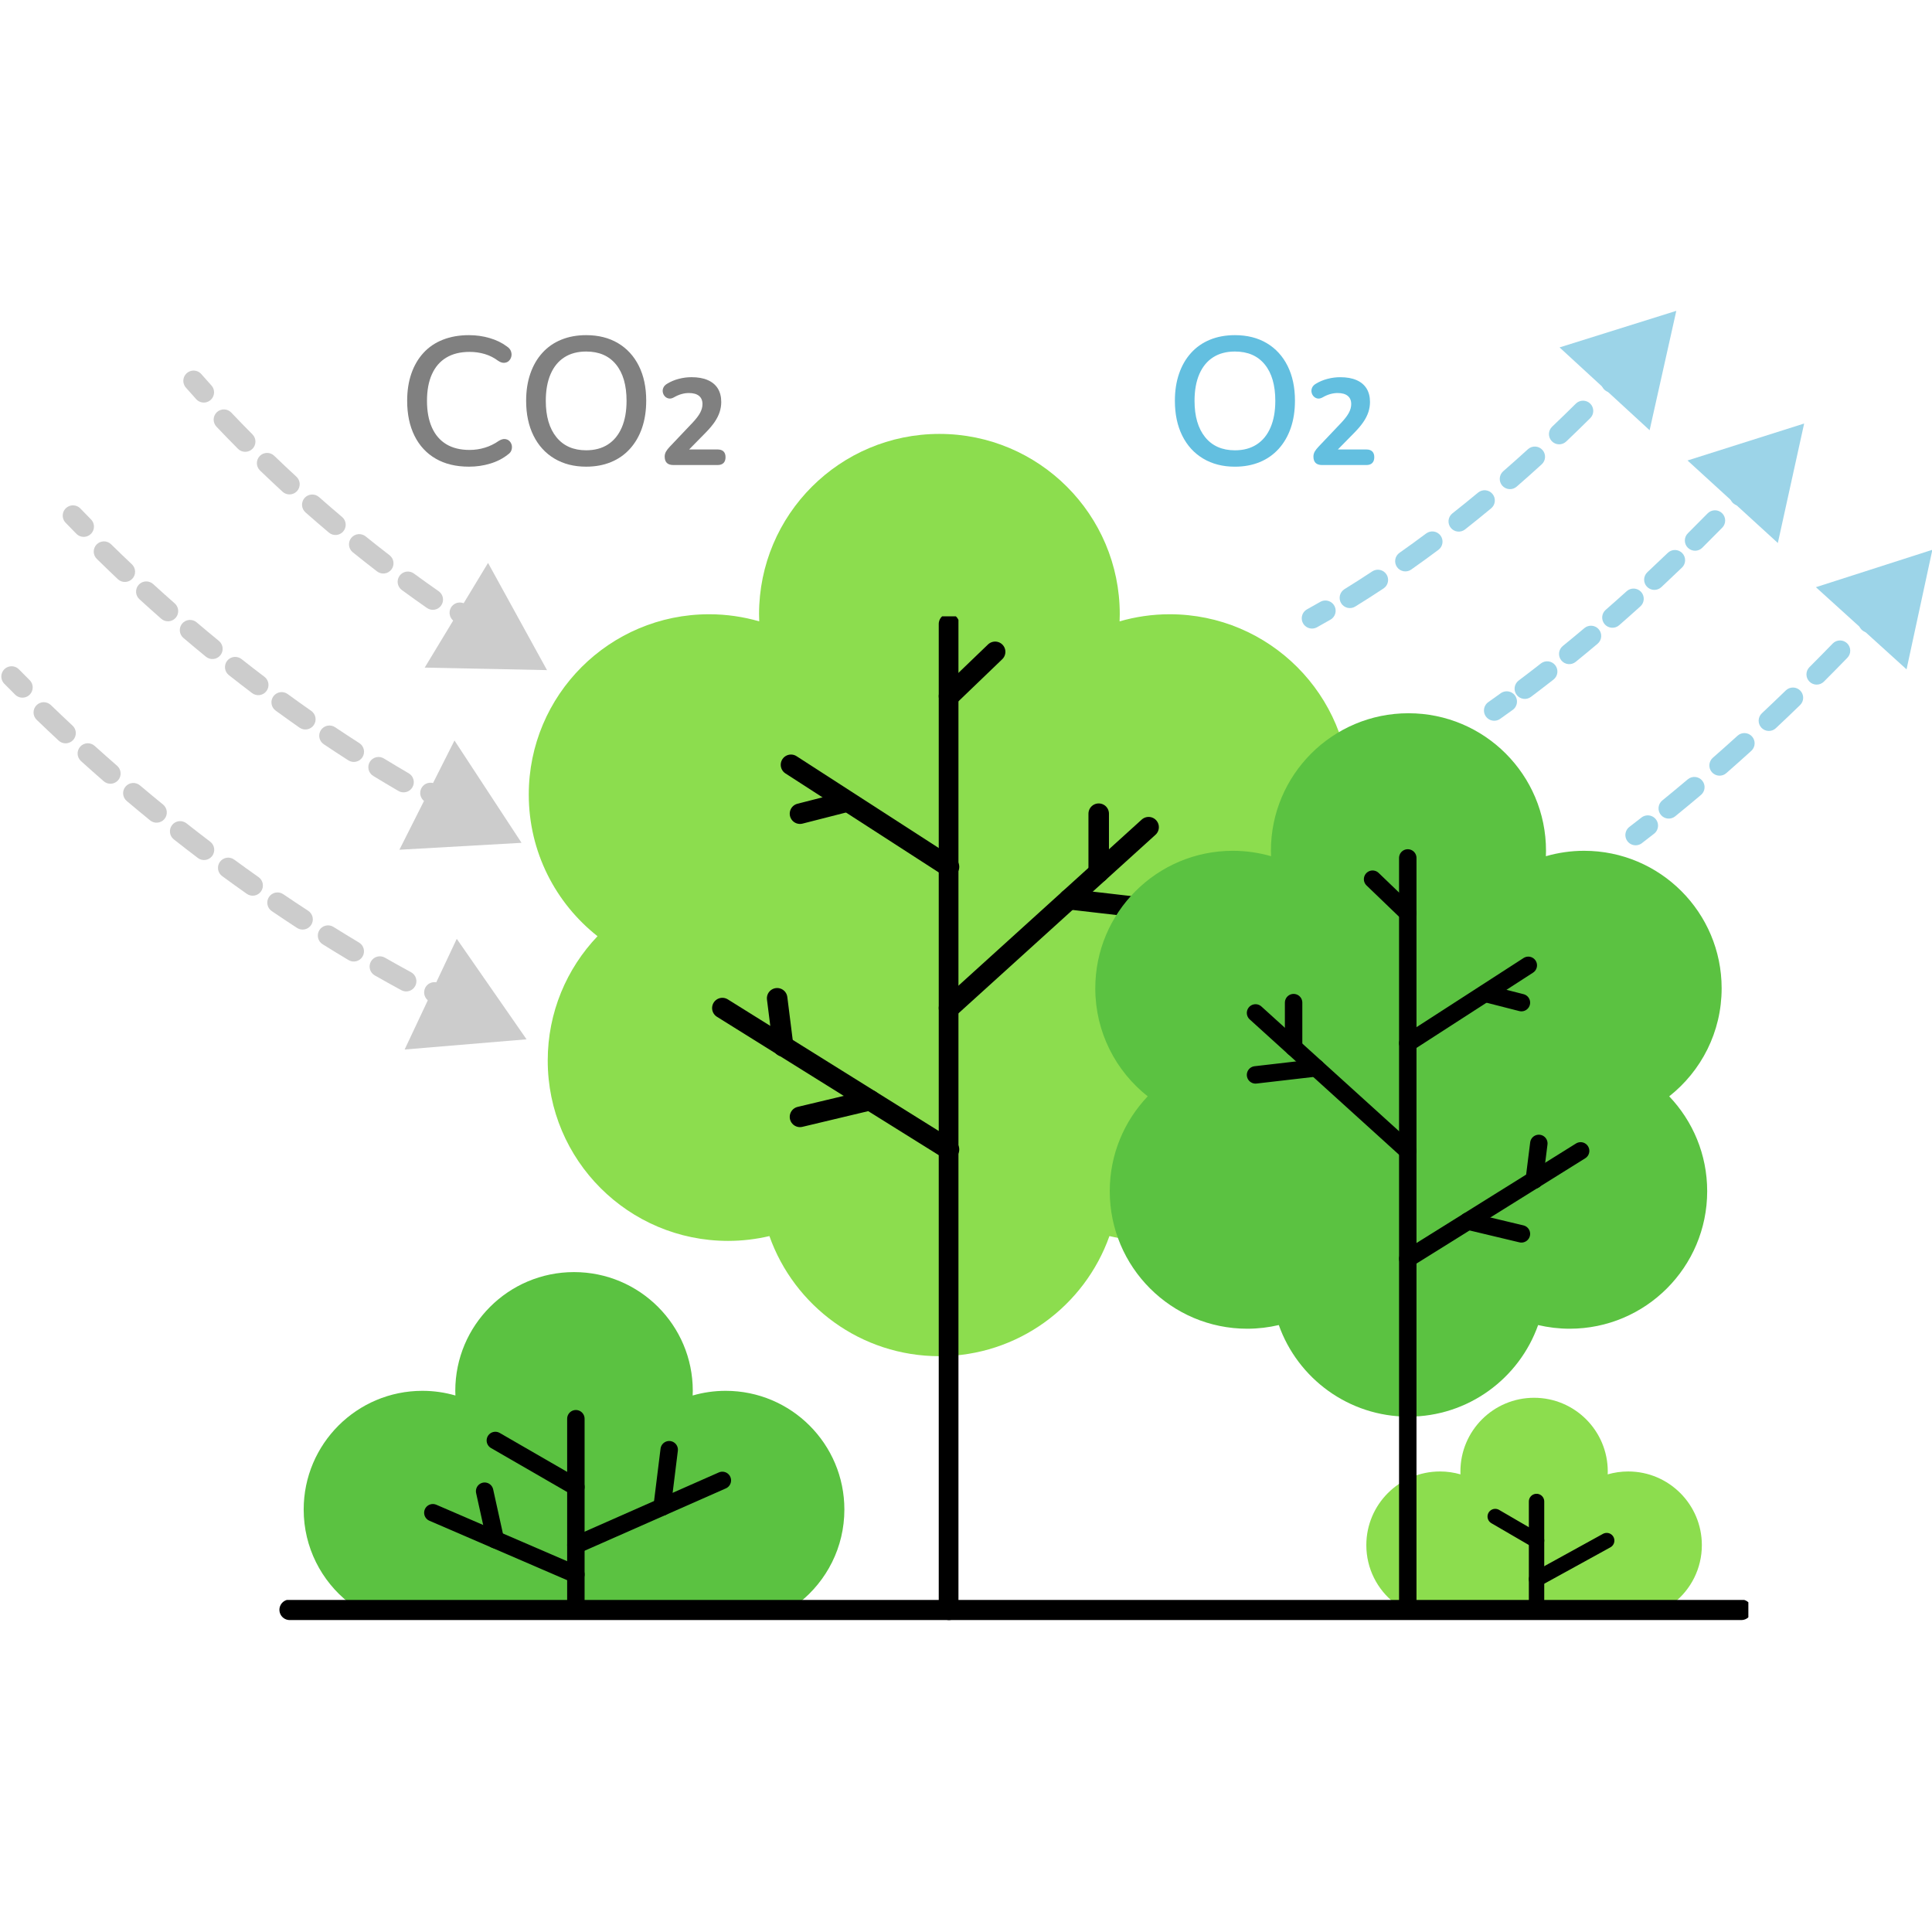 <svg xmlns="http://www.w3.org/2000/svg" xmlns:xlink="http://www.w3.org/1999/xlink" width="1024" zoomAndPan="magnify" viewBox="0 0 768 768" height="1024" preserveAspectRatio="xMidYMid meet" version="1.0"><defs><clipPath id="81b90397d0"><path d="M 619 123.359 L 667 123.359 L 667 172 L 619 172 Z M 619 123.359 " clip-rule="nonzero"/></clipPath><clipPath id="ba91542c72"><path d="M 371 245 L 381 245 L 381 644.609 L 371 644.609 Z M 371 245 " clip-rule="nonzero"/></clipPath><clipPath id="5ef4743e66"><path d="M 110 636 L 695 636 L 695 644.609 L 110 644.609 Z M 110 636 " clip-rule="nonzero"/></clipPath></defs><path stroke-linecap="round" transform="matrix(0.162, 0, 0, -0.162, -17.444, 785.733)" fill="none" stroke-linejoin="round" d="M 3327.072 3333.008 C 3338.003 3339.054 3348.935 3345.246 3359.891 3351.534 " stroke="#9cd4e8" stroke-width="50.329" stroke-opacity="1" stroke-miterlimit="4"/><path fill="#9cd4e8" d="M 538.727 241.113 C 542.48 238.793 546.23 236.395 549.969 233.922 C 550.191 233.773 550.398 233.605 550.59 233.418 C 550.777 233.23 550.949 233.027 551.098 232.805 C 551.246 232.582 551.371 232.352 551.477 232.105 C 551.578 231.859 551.656 231.605 551.711 231.344 C 551.766 231.082 551.793 230.816 551.793 230.551 C 551.793 230.285 551.77 230.02 551.719 229.758 C 551.668 229.496 551.59 229.242 551.492 228.992 C 551.391 228.746 551.266 228.512 551.117 228.289 C 550.973 228.066 550.805 227.859 550.617 227.672 C 550.43 227.48 550.223 227.312 550.004 227.164 C 549.781 227.012 549.547 226.887 549.301 226.785 C 549.055 226.68 548.801 226.602 548.539 226.547 C 548.277 226.496 548.016 226.469 547.746 226.465 C 547.48 226.465 547.215 226.488 546.953 226.539 C 546.691 226.59 546.438 226.668 546.191 226.77 C 545.945 226.871 545.711 226.992 545.488 227.141 C 541.816 229.566 538.137 231.922 534.449 234.199 C 534.223 234.34 534.012 234.504 533.816 234.684 C 533.621 234.867 533.445 235.066 533.289 235.281 C 533.133 235.5 533 235.727 532.891 235.973 C 532.777 236.215 532.691 236.465 532.633 236.723 C 532.57 236.984 532.535 237.246 532.527 237.516 C 532.516 237.781 532.535 238.047 532.578 238.309 C 532.617 238.574 532.688 238.828 532.781 239.078 C 532.875 239.328 532.992 239.566 533.133 239.793 C 533.27 240.023 533.434 240.234 533.613 240.43 C 533.797 240.625 533.996 240.801 534.211 240.953 C 534.43 241.109 534.66 241.246 534.902 241.355 C 535.145 241.465 535.395 241.551 535.656 241.613 C 535.914 241.676 536.18 241.711 536.445 241.719 C 536.711 241.727 536.977 241.711 537.238 241.668 C 537.504 241.625 537.762 241.559 538.012 241.465 C 538.262 241.371 538.5 241.254 538.727 241.113 Z M 560.992 226.402 C 564.602 223.863 568.199 221.254 571.793 218.57 C 572.008 218.414 572.203 218.234 572.383 218.035 C 572.562 217.836 572.719 217.625 572.855 217.395 C 572.992 217.164 573.105 216.926 573.195 216.672 C 573.285 216.422 573.348 216.164 573.387 215.898 C 573.426 215.637 573.438 215.371 573.422 215.105 C 573.41 214.836 573.371 214.574 573.305 214.316 C 573.238 214.059 573.148 213.809 573.035 213.566 C 572.918 213.324 572.781 213.098 572.621 212.883 C 572.461 212.672 572.285 212.473 572.086 212.297 C 571.887 212.117 571.672 211.961 571.445 211.824 C 571.215 211.688 570.977 211.574 570.723 211.484 C 570.473 211.395 570.215 211.332 569.949 211.293 C 569.688 211.254 569.422 211.242 569.152 211.254 C 568.887 211.27 568.625 211.309 568.367 211.375 C 568.105 211.441 567.859 211.531 567.617 211.645 C 567.375 211.758 567.148 211.898 566.934 212.055 C 563.402 214.691 559.863 217.258 556.312 219.754 C 556.094 219.906 555.895 220.078 555.711 220.273 C 555.527 220.465 555.363 220.676 555.219 220.902 C 555.078 221.125 554.957 221.363 554.859 221.613 C 554.766 221.859 554.695 222.117 554.648 222.379 C 554.602 222.645 554.582 222.906 554.59 223.176 C 554.598 223.441 554.629 223.703 554.688 223.965 C 554.746 224.227 554.828 224.477 554.938 224.723 C 555.043 224.965 555.176 225.195 555.328 225.414 C 555.48 225.633 555.656 225.836 555.848 226.02 C 556.043 226.203 556.25 226.367 556.477 226.508 C 556.703 226.652 556.938 226.773 557.188 226.867 C 557.438 226.965 557.691 227.035 557.957 227.082 C 558.219 227.125 558.484 227.145 558.75 227.141 C 559.016 227.133 559.281 227.102 559.543 227.043 C 559.801 226.984 560.055 226.902 560.297 226.793 C 560.543 226.684 560.773 226.555 560.992 226.402 Z M 582.383 210.453 C 585.848 207.727 589.305 204.93 592.754 202.07 C 592.957 201.902 593.145 201.711 593.312 201.504 C 593.48 201.297 593.629 201.074 593.754 200.84 C 593.875 200.605 593.977 200.359 594.055 200.102 C 594.129 199.848 594.18 199.586 594.203 199.32 C 594.23 199.055 594.227 198.789 594.199 198.523 C 594.172 198.258 594.121 197.996 594.043 197.742 C 593.961 197.488 593.859 197.242 593.734 197.008 C 593.605 196.773 593.457 196.555 593.285 196.348 C 593.117 196.145 592.926 195.957 592.719 195.789 C 592.512 195.621 592.293 195.473 592.055 195.348 C 591.82 195.223 591.574 195.125 591.316 195.047 C 591.062 194.973 590.801 194.922 590.535 194.895 C 590.27 194.871 590.004 194.871 589.738 194.898 C 589.473 194.926 589.215 194.98 588.957 195.059 C 588.703 195.137 588.457 195.242 588.223 195.367 C 587.988 195.496 587.77 195.645 587.562 195.812 C 584.168 198.633 580.762 201.383 577.352 204.07 C 577.145 204.234 576.953 204.418 576.777 204.621 C 576.605 204.824 576.453 205.043 576.324 205.273 C 576.191 205.508 576.086 205.75 576.004 206.004 C 575.922 206.258 575.863 206.516 575.832 206.781 C 575.801 207.047 575.793 207.312 575.816 207.578 C 575.836 207.844 575.883 208.105 575.957 208.363 C 576.027 208.621 576.125 208.867 576.246 209.105 C 576.367 209.344 576.512 209.566 576.676 209.777 C 576.84 209.984 577.023 210.176 577.227 210.352 C 577.43 210.523 577.648 210.676 577.879 210.805 C 578.113 210.938 578.355 211.043 578.609 211.125 C 578.863 211.207 579.125 211.266 579.387 211.297 C 579.652 211.328 579.918 211.336 580.184 211.312 C 580.449 211.293 580.711 211.246 580.969 211.172 C 581.227 211.102 581.473 211.004 581.711 210.883 C 581.949 210.762 582.172 210.621 582.383 210.453 Z M 602.902 193.445 C 606.227 190.551 609.547 187.594 612.855 184.578 C 613.055 184.398 613.23 184.203 613.391 183.988 C 613.547 183.773 613.684 183.543 613.797 183.301 C 613.91 183.059 614 182.809 614.062 182.551 C 614.129 182.293 614.168 182.027 614.18 181.762 C 614.191 181.496 614.176 181.23 614.137 180.969 C 614.098 180.703 614.031 180.445 613.941 180.195 C 613.852 179.945 613.738 179.703 613.598 179.477 C 613.461 179.246 613.301 179.035 613.121 178.836 C 612.941 178.641 612.746 178.461 612.531 178.305 C 612.316 178.145 612.086 178.008 611.848 177.895 C 611.605 177.781 611.355 177.695 611.094 177.629 C 610.836 177.566 610.574 177.527 610.305 177.516 C 610.039 177.504 609.773 177.516 609.512 177.555 C 609.246 177.598 608.988 177.66 608.738 177.75 C 608.488 177.844 608.246 177.957 608.02 178.094 C 607.789 178.23 607.578 178.391 607.379 178.57 C 604.117 181.547 600.844 184.461 597.566 187.316 C 597.363 187.488 597.18 187.684 597.02 187.895 C 596.855 188.105 596.715 188.332 596.594 188.57 C 596.477 188.809 596.383 189.055 596.312 189.312 C 596.242 189.57 596.199 189.832 596.18 190.102 C 596.16 190.367 596.168 190.633 596.203 190.895 C 596.234 191.16 596.297 191.418 596.379 191.672 C 596.465 191.926 596.574 192.168 596.707 192.398 C 596.84 192.633 596.992 192.848 597.168 193.051 C 597.344 193.25 597.535 193.434 597.746 193.594 C 597.957 193.758 598.184 193.898 598.422 194.02 C 598.66 194.137 598.91 194.23 599.168 194.301 C 599.426 194.371 599.688 194.418 599.953 194.434 C 600.219 194.453 600.484 194.445 600.75 194.41 C 601.016 194.379 601.273 194.32 601.527 194.234 C 601.777 194.148 602.02 194.039 602.254 193.906 C 602.484 193.773 602.699 193.621 602.902 193.445 Z M 622.598 175.504 C 625.785 172.469 628.969 169.375 632.145 166.223 C 632.336 166.035 632.504 165.828 632.652 165.609 C 632.801 165.387 632.93 165.152 633.031 164.906 C 633.133 164.66 633.211 164.406 633.266 164.145 C 633.316 163.883 633.344 163.621 633.348 163.352 C 633.348 163.086 633.324 162.82 633.27 162.559 C 633.219 162.297 633.145 162.043 633.043 161.797 C 632.941 161.551 632.816 161.316 632.672 161.094 C 632.523 160.871 632.355 160.664 632.168 160.473 C 631.98 160.285 631.773 160.117 631.555 159.965 C 631.332 159.816 631.098 159.691 630.852 159.59 C 630.605 159.484 630.352 159.406 630.09 159.355 C 629.828 159.301 629.566 159.273 629.297 159.273 C 629.031 159.273 628.766 159.297 628.504 159.348 C 628.242 159.398 627.988 159.477 627.742 159.578 C 627.496 159.676 627.258 159.801 627.035 159.949 C 626.816 160.098 626.609 160.266 626.418 160.453 C 623.285 163.562 620.141 166.617 616.992 169.617 C 616.797 169.801 616.625 170 616.473 170.219 C 616.316 170.438 616.188 170.668 616.078 170.914 C 615.969 171.156 615.887 171.41 615.828 171.668 C 615.77 171.93 615.738 172.195 615.73 172.461 C 615.723 172.727 615.742 172.992 615.789 173.254 C 615.836 173.52 615.906 173.773 616.004 174.023 C 616.098 174.273 616.219 174.508 616.359 174.734 C 616.504 174.961 616.668 175.168 616.852 175.363 C 617.035 175.555 617.234 175.73 617.453 175.883 C 617.672 176.035 617.902 176.168 618.148 176.277 C 618.391 176.383 618.645 176.469 618.902 176.527 C 619.164 176.586 619.426 176.617 619.695 176.625 C 619.961 176.629 620.227 176.609 620.488 176.566 C 620.754 176.52 621.008 176.449 621.258 176.352 C 621.508 176.258 621.742 176.137 621.969 175.992 C 622.195 175.852 622.402 175.688 622.598 175.504 Z M 622.598 175.504 " fill-opacity="1" fill-rule="nonzero"/><path stroke-linecap="round" transform="matrix(0.162, 0, 0, -0.162, -17.444, 785.733)" fill="none" stroke-linejoin="round" d="M 4061.914 3912.196 C 4070.621 3921.169 4079.328 3930.239 4088.083 3939.406 " stroke="#9cd4e8" stroke-width="50.329" stroke-opacity="1" stroke-miterlimit="4"/><g clip-path="url(#81b90397d0)"><path fill="#9cd4e8" d="M 655.75 171.023 L 666.359 123.562 L 619.949 138.102 Z M 655.75 171.023 " fill-opacity="1" fill-rule="nonzero"/></g><path stroke-linecap="round" transform="matrix(0.162, 0, 0, -0.162, -17.444, 785.733)" fill="none" stroke-linejoin="round" d="M 582.707 3915.703 C 590.301 3907.02 598.669 3897.612 607.738 3887.574 " stroke="#cccccc" stroke-width="50.329" stroke-opacity="1" stroke-miterlimit="4"/><path fill="#cccccc" d="M 86.043 169.605 C 88.836 172.547 91.684 175.48 94.594 178.406 C 94.781 178.594 94.984 178.766 95.207 178.914 C 95.43 179.062 95.66 179.188 95.91 179.293 C 96.156 179.395 96.41 179.473 96.672 179.523 C 96.93 179.578 97.195 179.605 97.461 179.605 C 97.73 179.605 97.992 179.582 98.258 179.531 C 98.52 179.48 98.773 179.402 99.02 179.301 C 99.266 179.199 99.5 179.074 99.723 178.93 C 99.945 178.781 100.152 178.613 100.34 178.426 C 100.531 178.234 100.699 178.031 100.848 177.809 C 100.996 177.59 101.121 177.355 101.227 177.109 C 101.328 176.863 101.406 176.609 101.461 176.348 C 101.512 176.086 101.539 175.82 101.539 175.555 C 101.539 175.289 101.516 175.023 101.465 174.762 C 101.414 174.5 101.336 174.246 101.234 173.996 C 101.133 173.75 101.008 173.516 100.863 173.293 C 100.715 173.07 100.547 172.867 100.359 172.676 C 97.496 169.797 94.688 166.906 91.941 164.012 C 91.758 163.816 91.555 163.645 91.336 163.488 C 91.121 163.336 90.887 163.203 90.645 163.098 C 90.402 162.988 90.148 162.902 89.887 162.844 C 89.629 162.785 89.363 162.754 89.098 162.746 C 88.832 162.738 88.566 162.758 88.305 162.805 C 88.039 162.848 87.785 162.918 87.535 163.016 C 87.285 163.109 87.047 163.23 86.824 163.371 C 86.598 163.516 86.387 163.676 86.195 163.859 C 86 164.043 85.828 164.246 85.672 164.465 C 85.52 164.68 85.387 164.914 85.277 165.156 C 85.172 165.398 85.086 165.652 85.027 165.914 C 84.969 166.172 84.938 166.438 84.93 166.703 C 84.922 166.969 84.941 167.234 84.984 167.496 C 85.031 167.762 85.102 168.016 85.199 168.266 C 85.293 168.516 85.414 168.754 85.555 168.977 C 85.695 169.203 85.859 169.414 86.043 169.605 Z M 103.355 187.031 C 106.309 189.871 109.293 192.684 112.316 195.469 C 112.512 195.648 112.723 195.809 112.953 195.949 C 113.18 196.086 113.418 196.203 113.668 196.293 C 113.922 196.387 114.176 196.453 114.441 196.492 C 114.703 196.535 114.969 196.551 115.238 196.539 C 115.504 196.527 115.766 196.492 116.027 196.43 C 116.285 196.367 116.535 196.277 116.777 196.168 C 117.02 196.055 117.25 195.918 117.465 195.762 C 117.68 195.605 117.879 195.43 118.059 195.234 C 118.238 195.035 118.398 194.824 118.539 194.598 C 118.68 194.367 118.793 194.129 118.887 193.879 C 118.977 193.629 119.043 193.371 119.086 193.109 C 119.125 192.844 119.141 192.578 119.133 192.312 C 119.121 192.047 119.082 191.781 119.02 191.523 C 118.957 191.266 118.871 191.012 118.758 190.77 C 118.645 190.527 118.512 190.301 118.355 190.086 C 118.195 189.867 118.02 189.672 117.824 189.488 C 114.848 186.746 111.902 183.973 108.992 181.172 C 108.801 180.988 108.594 180.824 108.367 180.68 C 108.145 180.535 107.906 180.414 107.656 180.316 C 107.41 180.219 107.152 180.148 106.891 180.102 C 106.629 180.055 106.363 180.031 106.098 180.039 C 105.832 180.043 105.566 180.074 105.305 180.133 C 105.047 180.188 104.793 180.27 104.547 180.379 C 104.305 180.484 104.07 180.613 103.852 180.766 C 103.633 180.918 103.43 181.09 103.246 181.281 C 103.062 181.477 102.898 181.684 102.754 181.91 C 102.609 182.133 102.488 182.371 102.391 182.617 C 102.293 182.867 102.223 183.121 102.172 183.387 C 102.125 183.648 102.105 183.914 102.109 184.18 C 102.117 184.445 102.148 184.711 102.203 184.969 C 102.262 185.23 102.344 185.484 102.449 185.727 C 102.555 185.973 102.688 186.203 102.84 186.422 C 102.992 186.645 103.164 186.844 103.355 187.031 Z M 121.434 203.688 C 124.512 206.402 127.613 209.078 130.738 211.711 C 130.941 211.883 131.16 212.035 131.395 212.164 C 131.629 212.293 131.871 212.398 132.125 212.48 C 132.379 212.559 132.641 212.613 132.906 212.645 C 133.172 212.676 133.438 212.68 133.703 212.656 C 133.969 212.633 134.23 212.586 134.484 212.512 C 134.742 212.438 134.988 212.34 135.227 212.215 C 135.465 212.094 135.688 211.949 135.895 211.781 C 136.102 211.617 136.293 211.43 136.465 211.227 C 136.637 211.023 136.789 210.805 136.918 210.57 C 137.047 210.336 137.152 210.094 137.23 209.84 C 137.312 209.586 137.367 209.324 137.398 209.059 C 137.43 208.793 137.43 208.527 137.41 208.262 C 137.387 207.996 137.34 207.734 137.266 207.48 C 137.191 207.223 137.09 206.977 136.969 206.738 C 136.848 206.5 136.703 206.277 136.535 206.07 C 136.367 205.863 136.184 205.672 135.98 205.5 C 132.902 202.902 129.844 200.266 126.812 197.59 C 126.609 197.414 126.395 197.258 126.164 197.125 C 125.934 196.992 125.691 196.879 125.441 196.793 C 125.188 196.707 124.93 196.648 124.664 196.609 C 124.398 196.574 124.137 196.566 123.867 196.582 C 123.602 196.598 123.34 196.641 123.082 196.711 C 122.824 196.777 122.574 196.871 122.336 196.988 C 122.098 197.105 121.871 197.246 121.656 197.406 C 121.445 197.57 121.25 197.75 121.074 197.949 C 120.898 198.152 120.742 198.367 120.609 198.598 C 120.477 198.828 120.363 199.07 120.277 199.32 C 120.191 199.574 120.129 199.832 120.094 200.098 C 120.059 200.363 120.051 200.629 120.066 200.895 C 120.082 201.16 120.125 201.422 120.195 201.68 C 120.262 201.938 120.355 202.188 120.473 202.426 C 120.59 202.668 120.73 202.891 120.891 203.105 C 121.055 203.316 121.234 203.512 121.434 203.688 Z M 140.238 219.547 C 143.434 222.125 146.648 224.656 149.883 227.145 C 150.094 227.305 150.32 227.445 150.559 227.566 C 150.797 227.684 151.047 227.777 151.305 227.848 C 151.562 227.918 151.824 227.961 152.09 227.977 C 152.355 227.996 152.621 227.988 152.887 227.953 C 153.148 227.918 153.41 227.859 153.66 227.773 C 153.914 227.688 154.156 227.578 154.387 227.445 C 154.617 227.312 154.836 227.156 155.035 226.98 C 155.238 226.805 155.418 226.613 155.582 226.402 C 155.746 226.188 155.883 225.965 156.004 225.727 C 156.121 225.484 156.215 225.238 156.285 224.98 C 156.355 224.723 156.398 224.461 156.414 224.195 C 156.434 223.926 156.426 223.66 156.391 223.398 C 156.355 223.133 156.297 222.875 156.211 222.621 C 156.125 222.367 156.016 222.125 155.883 221.895 C 155.75 221.664 155.594 221.449 155.418 221.246 C 155.242 221.047 155.051 220.863 154.84 220.703 C 151.656 218.25 148.488 215.758 145.34 213.219 C 145.133 213.051 144.91 212.906 144.672 212.781 C 144.438 212.66 144.191 212.559 143.934 212.484 C 143.68 212.41 143.418 212.359 143.152 212.336 C 142.887 212.312 142.621 212.312 142.355 212.344 C 142.09 212.371 141.828 212.426 141.574 212.504 C 141.32 212.586 141.074 212.688 140.84 212.816 C 140.605 212.945 140.387 213.094 140.184 213.266 C 139.977 213.434 139.793 213.625 139.625 213.832 C 139.457 214.039 139.312 214.262 139.188 214.5 C 139.062 214.734 138.965 214.98 138.891 215.238 C 138.812 215.492 138.766 215.754 138.742 216.02 C 138.715 216.285 138.719 216.551 138.746 216.816 C 138.777 217.082 138.832 217.344 138.91 217.598 C 138.988 217.852 139.094 218.098 139.223 218.332 C 139.348 218.566 139.5 218.785 139.668 218.988 C 139.84 219.195 140.031 219.379 140.238 219.547 Z M 159.727 234.539 C 163.047 236.969 166.379 239.352 169.723 241.684 C 169.941 241.836 170.176 241.969 170.418 242.074 C 170.664 242.18 170.918 242.262 171.176 242.32 C 171.438 242.379 171.703 242.41 171.969 242.414 C 172.234 242.418 172.5 242.398 172.762 242.352 C 173.023 242.305 173.281 242.234 173.531 242.137 C 173.777 242.039 174.016 241.918 174.238 241.773 C 174.465 241.629 174.672 241.465 174.863 241.281 C 175.059 241.094 175.23 240.895 175.383 240.676 C 175.535 240.457 175.664 240.223 175.773 239.98 C 175.879 239.734 175.961 239.484 176.02 239.223 C 176.074 238.961 176.105 238.699 176.113 238.43 C 176.117 238.164 176.098 237.898 176.051 237.637 C 176.004 237.375 175.93 237.117 175.832 236.871 C 175.734 236.621 175.613 236.383 175.473 236.16 C 175.328 235.934 175.164 235.727 174.977 235.535 C 174.793 235.34 174.59 235.168 174.371 235.016 C 171.078 232.723 167.801 230.375 164.531 227.98 C 164.316 227.824 164.086 227.688 163.844 227.574 C 163.605 227.465 163.352 227.375 163.094 227.312 C 162.836 227.25 162.57 227.211 162.305 227.199 C 162.039 227.188 161.773 227.203 161.508 227.242 C 161.246 227.285 160.988 227.348 160.738 227.441 C 160.488 227.531 160.246 227.648 160.02 227.785 C 159.793 227.922 159.578 228.082 159.383 228.262 C 159.184 228.445 159.008 228.641 158.852 228.855 C 158.691 229.07 158.559 229.301 158.445 229.543 C 158.332 229.785 158.242 230.035 158.18 230.293 C 158.117 230.555 158.078 230.816 158.066 231.082 C 158.055 231.348 158.07 231.613 158.113 231.879 C 158.152 232.141 158.219 232.398 158.309 232.648 C 158.402 232.902 158.516 233.141 158.652 233.367 C 158.793 233.598 158.953 233.809 159.133 234.004 C 159.312 234.203 159.512 234.379 159.727 234.539 Z M 159.727 234.539 " fill-opacity="1" fill-rule="nonzero"/><path stroke-linecap="round" transform="matrix(0.162, 0, 0, -0.162, -17.444, 785.733)" fill="none" stroke-linejoin="round" d="M 1236.021 3346.6 C 1246.445 3339.731 1257.038 3332.814 1267.704 3325.969 " stroke="#cccccc" stroke-width="50.329" stroke-opacity="1" stroke-miterlimit="4"/><path fill="#cccccc" d="M 168.828 265.383 L 217.445 266.383 L 194.008 223.77 Z M 168.828 265.383 " fill-opacity="1" fill-rule="nonzero"/><path stroke-linecap="round" transform="matrix(0.162, 0, 0, -0.162, -17.444, 785.733)" fill="none" stroke-linejoin="round" d="M 3774.183 3106.793 C 3784.414 3114.025 3794.644 3121.329 3804.874 3128.706 " stroke="#9cd4e8" stroke-width="50.329" stroke-opacity="1" stroke-miterlimit="4"/><path fill="#9cd4e8" d="M 608.578 277.016 C 611.566 274.766 614.555 272.477 617.539 270.141 C 617.746 269.977 617.938 269.793 618.113 269.59 C 618.289 269.387 618.441 269.172 618.57 268.938 C 618.703 268.707 618.809 268.465 618.895 268.211 C 618.977 267.957 619.035 267.695 619.066 267.434 C 619.098 267.168 619.105 266.902 619.086 266.637 C 619.066 266.371 619.02 266.109 618.949 265.852 C 618.875 265.594 618.781 265.348 618.66 265.109 C 618.539 264.871 618.398 264.645 618.234 264.434 C 618.066 264.227 617.883 264.035 617.684 263.859 C 617.48 263.684 617.262 263.531 617.031 263.402 C 616.797 263.27 616.555 263.164 616.301 263.078 C 616.047 262.996 615.789 262.938 615.523 262.906 C 615.258 262.875 614.992 262.867 614.727 262.887 C 614.461 262.906 614.199 262.953 613.941 263.023 C 613.684 263.098 613.438 263.191 613.199 263.312 C 612.961 263.434 612.738 263.574 612.527 263.738 C 609.586 266.043 606.641 268.301 603.691 270.52 C 603.477 270.684 603.281 270.863 603.105 271.059 C 602.926 271.258 602.77 271.473 602.633 271.703 C 602.496 271.934 602.387 272.176 602.297 272.426 C 602.211 272.68 602.148 272.938 602.109 273.199 C 602.07 273.465 602.062 273.73 602.074 273.996 C 602.09 274.262 602.133 274.523 602.199 274.785 C 602.266 275.043 602.355 275.293 602.473 275.531 C 602.586 275.773 602.727 276 602.887 276.211 C 603.047 276.426 603.227 276.621 603.426 276.801 C 603.625 276.977 603.84 277.133 604.066 277.27 C 604.297 277.406 604.539 277.516 604.789 277.605 C 605.043 277.691 605.301 277.758 605.566 277.793 C 605.828 277.832 606.094 277.844 606.359 277.828 C 606.629 277.812 606.891 277.773 607.148 277.703 C 607.406 277.637 607.656 277.547 607.895 277.43 C 608.137 277.316 608.363 277.176 608.578 277.016 Z M 626.363 263.098 C 629.27 260.738 632.168 258.336 635.062 255.898 C 635.266 255.727 635.449 255.535 635.617 255.328 C 635.785 255.117 635.93 254.895 636.051 254.66 C 636.172 254.422 636.273 254.176 636.348 253.918 C 636.422 253.66 636.469 253.402 636.492 253.137 C 636.516 252.867 636.512 252.602 636.48 252.34 C 636.449 252.074 636.395 251.812 636.316 251.559 C 636.234 251.305 636.129 251.062 636 250.828 C 635.871 250.594 635.723 250.375 635.547 250.172 C 635.375 249.965 635.188 249.781 634.977 249.613 C 634.77 249.449 634.547 249.305 634.309 249.18 C 634.074 249.059 633.824 248.961 633.57 248.887 C 633.312 248.812 633.051 248.762 632.785 248.742 C 632.52 248.719 632.254 248.723 631.988 248.75 C 631.723 248.781 631.465 248.836 631.211 248.918 C 630.957 248.996 630.711 249.102 630.477 249.23 C 630.246 249.359 630.027 249.512 629.82 249.684 C 626.965 252.094 624.102 254.461 621.238 256.793 C 621.027 256.961 620.84 257.148 620.672 257.352 C 620.5 257.559 620.352 257.777 620.223 258.012 C 620.098 258.246 619.996 258.492 619.918 258.746 C 619.836 259.004 619.785 259.262 619.758 259.527 C 619.73 259.793 619.73 260.059 619.754 260.324 C 619.777 260.59 619.828 260.852 619.906 261.105 C 619.98 261.363 620.082 261.609 620.207 261.844 C 620.332 262.082 620.477 262.301 620.648 262.508 C 620.816 262.715 621 262.906 621.207 263.074 C 621.414 263.246 621.633 263.395 621.867 263.52 C 622.102 263.648 622.348 263.75 622.602 263.828 C 622.859 263.906 623.117 263.961 623.383 263.988 C 623.648 264.016 623.914 264.016 624.18 263.992 C 624.445 263.965 624.707 263.918 624.961 263.84 C 625.219 263.762 625.465 263.664 625.699 263.539 C 625.938 263.414 626.156 263.266 626.363 263.098 Z M 643.633 248.543 C 646.449 246.082 649.266 243.582 652.078 241.043 C 652.277 240.863 652.453 240.668 652.613 240.453 C 652.773 240.238 652.91 240.012 653.023 239.77 C 653.141 239.531 653.23 239.281 653.293 239.02 C 653.359 238.762 653.398 238.5 653.414 238.234 C 653.426 237.969 653.414 237.703 653.375 237.438 C 653.336 237.172 653.273 236.914 653.184 236.664 C 653.094 236.414 652.98 236.172 652.844 235.945 C 652.707 235.715 652.551 235.5 652.371 235.301 C 652.191 235.105 651.996 234.926 651.781 234.766 C 651.566 234.605 651.34 234.469 651.098 234.355 C 650.855 234.242 650.605 234.152 650.348 234.086 C 650.09 234.02 649.828 233.98 649.562 233.969 C 649.293 233.953 649.027 233.965 648.766 234.004 C 648.5 234.043 648.242 234.109 647.992 234.199 C 647.738 234.285 647.5 234.398 647.27 234.535 C 647.043 234.672 646.828 234.832 646.629 235.012 C 643.852 237.52 641.07 239.988 638.285 242.422 C 638.082 242.598 637.902 242.789 637.738 243 C 637.574 243.211 637.434 243.438 637.316 243.676 C 637.199 243.914 637.105 244.164 637.035 244.422 C 636.965 244.68 636.922 244.941 636.902 245.207 C 636.887 245.473 636.895 245.738 636.926 246.004 C 636.961 246.27 637.02 246.527 637.105 246.781 C 637.191 247.031 637.301 247.273 637.434 247.508 C 637.566 247.738 637.723 247.953 637.898 248.156 C 638.07 248.355 638.266 248.539 638.477 248.699 C 638.688 248.863 638.914 249.004 639.152 249.125 C 639.391 249.242 639.641 249.336 639.898 249.406 C 640.156 249.477 640.418 249.52 640.684 249.535 C 640.949 249.555 641.215 249.547 641.48 249.512 C 641.746 249.477 642.004 249.418 642.258 249.332 C 642.508 249.25 642.75 249.141 642.984 249.008 C 643.215 248.875 643.43 248.719 643.633 248.543 Z M 660.406 233.402 C 663.148 230.844 665.883 228.25 668.613 225.621 C 668.809 225.438 668.98 225.234 669.133 225.016 C 669.285 224.797 669.414 224.566 669.52 224.32 C 669.629 224.078 669.711 223.824 669.766 223.562 C 669.824 223.301 669.855 223.039 669.859 222.773 C 669.867 222.504 669.844 222.242 669.797 221.977 C 669.75 221.715 669.68 221.461 669.582 221.211 C 669.484 220.961 669.363 220.727 669.219 220.5 C 669.074 220.277 668.91 220.066 668.727 219.875 C 668.539 219.684 668.34 219.512 668.121 219.359 C 667.898 219.207 667.668 219.078 667.426 218.969 C 667.18 218.863 666.926 218.781 666.668 218.723 C 666.406 218.668 666.141 218.637 665.875 218.629 C 665.609 218.625 665.344 218.645 665.082 218.691 C 664.816 218.738 664.562 218.812 664.312 218.91 C 664.066 219.008 663.828 219.129 663.605 219.273 C 663.379 219.414 663.172 219.582 662.98 219.766 C 660.277 222.363 657.57 224.926 654.859 227.457 C 654.664 227.641 654.488 227.84 654.332 228.055 C 654.176 228.27 654.043 228.5 653.934 228.742 C 653.824 228.988 653.738 229.238 653.676 229.496 C 653.613 229.758 653.578 230.02 653.57 230.289 C 653.562 230.555 653.578 230.82 653.621 231.082 C 653.664 231.348 653.73 231.602 653.824 231.852 C 653.918 232.102 654.035 232.34 654.176 232.566 C 654.316 232.793 654.477 233.004 654.66 233.199 C 654.844 233.395 655.043 233.57 655.258 233.727 C 655.473 233.883 655.703 234.016 655.945 234.129 C 656.191 234.238 656.441 234.324 656.699 234.387 C 656.961 234.445 657.223 234.48 657.492 234.492 C 657.758 234.5 658.023 234.484 658.285 234.441 C 658.551 234.398 658.805 234.328 659.055 234.234 C 659.305 234.141 659.543 234.023 659.77 233.887 C 660 233.746 660.211 233.582 660.406 233.402 Z M 676.676 217.746 C 679.328 215.117 681.977 212.453 684.621 209.754 C 684.809 209.562 684.977 209.355 685.121 209.133 C 685.266 208.91 685.391 208.672 685.488 208.426 C 685.59 208.18 685.664 207.922 685.715 207.66 C 685.762 207.398 685.785 207.133 685.781 206.867 C 685.781 206.602 685.75 206.336 685.695 206.074 C 685.641 205.816 685.562 205.562 685.457 205.316 C 685.352 205.07 685.227 204.836 685.074 204.617 C 684.926 204.398 684.754 204.191 684.562 204.008 C 684.371 203.82 684.164 203.652 683.941 203.508 C 683.719 203.359 683.484 203.238 683.234 203.141 C 682.988 203.039 682.734 202.965 682.473 202.914 C 682.207 202.867 681.945 202.844 681.676 202.844 C 681.41 202.848 681.145 202.875 680.887 202.934 C 680.625 202.988 680.371 203.066 680.125 203.172 C 679.879 203.273 679.648 203.402 679.426 203.555 C 679.207 203.703 679.004 203.875 678.816 204.066 C 676.195 206.738 673.574 209.375 670.953 211.977 C 670.762 212.164 670.594 212.367 670.445 212.59 C 670.297 212.812 670.168 213.043 670.066 213.289 C 669.961 213.535 669.883 213.789 669.832 214.051 C 669.777 214.312 669.75 214.578 669.75 214.844 C 669.75 215.113 669.773 215.375 669.824 215.637 C 669.875 215.898 669.953 216.156 670.051 216.402 C 670.152 216.648 670.277 216.883 670.426 217.105 C 670.574 217.328 670.738 217.535 670.93 217.723 C 671.117 217.914 671.32 218.082 671.543 218.23 C 671.762 218.383 671.996 218.508 672.242 218.609 C 672.488 218.715 672.742 218.793 673.004 218.844 C 673.266 218.898 673.531 218.926 673.797 218.926 C 674.062 218.926 674.328 218.902 674.59 218.852 C 674.852 218.801 675.105 218.723 675.355 218.625 C 675.602 218.523 675.836 218.398 676.059 218.25 C 676.281 218.105 676.488 217.938 676.676 217.746 Z M 676.676 217.746 " fill-opacity="1" fill-rule="nonzero"/><path stroke-linecap="round" transform="matrix(0.162, 0, 0, -0.162, -17.444, 785.733)" fill="none" stroke-linejoin="round" d="M 4377.337 3634.151 C 4385.972 3643.196 4394.606 3652.387 4403.24 3661.602 " stroke="#9cd4e8" stroke-width="50.329" stroke-opacity="1" stroke-miterlimit="4"/><path fill="#9cd4e8" d="M 706.719 215.848 L 717.176 168.359 L 670.816 183.047 Z M 706.719 215.848 " fill-opacity="1" fill-rule="nonzero"/><path stroke-linecap="round" transform="matrix(0.162, 0, 0, -0.162, -17.444, 785.733)" fill="none" stroke-linejoin="round" d="M 286.753 3585.004 C 295.266 3576.2 304.021 3567.227 313.042 3558.037 " stroke="#cccccc" stroke-width="50.329" stroke-opacity="1" stroke-miterlimit="4"/><path fill="#cccccc" d="M 38.473 222.168 C 41.234 224.875 44.027 227.562 46.844 230.23 C 47.039 230.414 47.25 230.574 47.477 230.719 C 47.699 230.859 47.938 230.977 48.188 231.074 C 48.438 231.168 48.695 231.238 48.957 231.285 C 49.219 231.328 49.484 231.348 49.75 231.34 C 50.02 231.332 50.281 231.297 50.543 231.238 C 50.801 231.18 51.055 231.094 51.297 230.988 C 51.543 230.879 51.773 230.746 51.988 230.59 C 52.207 230.438 52.406 230.262 52.59 230.07 C 52.773 229.875 52.938 229.664 53.078 229.441 C 53.223 229.215 53.34 228.977 53.434 228.727 C 53.531 228.477 53.602 228.223 53.645 227.957 C 53.691 227.695 53.707 227.43 53.699 227.164 C 53.695 226.898 53.66 226.633 53.602 226.375 C 53.543 226.113 53.457 225.859 53.348 225.617 C 53.238 225.375 53.109 225.145 52.953 224.926 C 52.801 224.707 52.625 224.508 52.43 224.324 C 49.645 221.691 46.891 219.035 44.164 216.363 C 43.977 216.18 43.77 216.012 43.543 215.867 C 43.32 215.719 43.086 215.598 42.84 215.496 C 42.59 215.398 42.336 215.324 42.074 215.273 C 41.812 215.223 41.547 215.199 41.281 215.203 C 41.012 215.207 40.75 215.234 40.488 215.289 C 40.227 215.344 39.973 215.422 39.727 215.527 C 39.48 215.633 39.25 215.758 39.027 215.91 C 38.809 216.062 38.605 216.23 38.418 216.422 C 38.23 216.613 38.062 216.82 37.918 217.043 C 37.773 217.266 37.648 217.5 37.551 217.75 C 37.449 217.996 37.375 218.25 37.324 218.512 C 37.277 218.777 37.254 219.039 37.254 219.309 C 37.258 219.574 37.285 219.84 37.34 220.098 C 37.395 220.359 37.477 220.613 37.582 220.859 C 37.684 221.105 37.812 221.336 37.965 221.559 C 38.113 221.777 38.285 221.98 38.473 222.168 Z M 55.41 238.188 C 58.281 240.805 61.172 243.398 64.09 245.965 C 64.289 246.141 64.504 246.297 64.734 246.43 C 64.965 246.562 65.207 246.676 65.461 246.762 C 65.711 246.848 65.973 246.906 66.234 246.941 C 66.5 246.977 66.766 246.988 67.031 246.969 C 67.297 246.953 67.559 246.91 67.816 246.844 C 68.074 246.773 68.324 246.68 68.562 246.562 C 68.805 246.445 69.031 246.305 69.242 246.145 C 69.453 245.98 69.648 245.801 69.824 245.602 C 70 245.398 70.156 245.184 70.289 244.953 C 70.422 244.723 70.535 244.48 70.621 244.227 C 70.707 243.977 70.766 243.719 70.801 243.453 C 70.84 243.188 70.848 242.922 70.832 242.656 C 70.812 242.391 70.77 242.129 70.703 241.871 C 70.633 241.613 70.539 241.363 70.422 241.125 C 70.305 240.883 70.164 240.66 70.004 240.445 C 69.84 240.234 69.66 240.039 69.461 239.863 C 66.582 237.328 63.727 234.77 60.891 232.18 C 60.691 232 60.48 231.844 60.25 231.703 C 60.023 231.566 59.781 231.453 59.531 231.363 C 59.281 231.27 59.023 231.207 58.758 231.164 C 58.496 231.125 58.23 231.113 57.965 231.125 C 57.699 231.137 57.434 231.176 57.176 231.238 C 56.918 231.301 56.664 231.391 56.426 231.504 C 56.184 231.617 55.953 231.754 55.738 231.91 C 55.523 232.07 55.328 232.246 55.148 232.445 C 54.969 232.641 54.809 232.855 54.672 233.082 C 54.531 233.312 54.418 233.551 54.328 233.801 C 54.238 234.051 54.172 234.309 54.133 234.574 C 54.09 234.836 54.078 235.102 54.09 235.371 C 54.102 235.637 54.141 235.898 54.203 236.156 C 54.27 236.418 54.355 236.668 54.469 236.91 C 54.582 237.152 54.719 237.379 54.875 237.594 C 55.035 237.809 55.211 238.004 55.41 238.188 Z M 72.902 253.586 C 75.875 256.109 78.863 258.602 81.867 261.062 C 82.074 261.23 82.297 261.379 82.531 261.504 C 82.77 261.629 83.012 261.73 83.27 261.809 C 83.523 261.883 83.785 261.934 84.051 261.961 C 84.316 261.988 84.582 261.988 84.848 261.961 C 85.113 261.934 85.375 261.883 85.629 261.805 C 85.883 261.727 86.129 261.625 86.363 261.496 C 86.598 261.371 86.82 261.223 87.027 261.055 C 87.23 260.883 87.418 260.695 87.59 260.488 C 87.758 260.285 87.906 260.062 88.031 259.828 C 88.156 259.59 88.258 259.348 88.336 259.09 C 88.41 258.836 88.461 258.574 88.488 258.309 C 88.516 258.043 88.516 257.777 88.488 257.512 C 88.461 257.246 88.41 256.988 88.332 256.73 C 88.254 256.477 88.152 256.23 88.023 255.996 C 87.898 255.762 87.75 255.539 87.582 255.332 C 87.41 255.129 87.223 254.941 87.016 254.77 C 84.051 252.344 81.102 249.883 78.164 247.391 C 77.961 247.219 77.742 247.066 77.512 246.938 C 77.277 246.809 77.035 246.703 76.777 246.621 C 76.523 246.539 76.266 246.48 76 246.453 C 75.734 246.422 75.469 246.418 75.203 246.438 C 74.938 246.461 74.676 246.508 74.418 246.582 C 74.164 246.652 73.918 246.75 73.68 246.871 C 73.441 246.996 73.219 247.137 73.008 247.305 C 72.801 247.469 72.609 247.656 72.438 247.859 C 72.262 248.062 72.113 248.281 71.984 248.512 C 71.852 248.746 71.746 248.988 71.664 249.242 C 71.582 249.496 71.527 249.758 71.496 250.023 C 71.465 250.289 71.461 250.555 71.484 250.82 C 71.504 251.086 71.551 251.348 71.625 251.602 C 71.699 251.859 71.797 252.105 71.918 252.344 C 72.039 252.582 72.184 252.805 72.348 253.016 C 72.516 253.223 72.699 253.414 72.902 253.586 Z M 90.977 268.375 C 94.043 270.793 97.121 273.172 100.211 275.516 C 100.422 275.676 100.648 275.816 100.891 275.934 C 101.129 276.047 101.379 276.141 101.637 276.207 C 101.895 276.277 102.156 276.316 102.422 276.332 C 102.691 276.348 102.953 276.34 103.219 276.305 C 103.484 276.266 103.742 276.203 103.996 276.117 C 104.246 276.031 104.488 275.918 104.719 275.785 C 104.949 275.648 105.164 275.492 105.363 275.316 C 105.562 275.141 105.742 274.945 105.906 274.73 C 106.066 274.52 106.203 274.293 106.32 274.055 C 106.438 273.812 106.531 273.562 106.598 273.305 C 106.664 273.047 106.707 272.785 106.723 272.52 C 106.738 272.254 106.73 271.988 106.691 271.723 C 106.656 271.457 106.594 271.199 106.508 270.949 C 106.418 270.695 106.309 270.453 106.176 270.223 C 106.039 269.992 105.883 269.777 105.707 269.578 C 105.527 269.379 105.336 269.199 105.121 269.039 C 102.07 266.727 99.035 264.375 96.008 261.992 C 95.797 261.828 95.574 261.684 95.336 261.562 C 95.098 261.441 94.852 261.344 94.594 261.273 C 94.34 261.199 94.078 261.152 93.812 261.133 C 93.543 261.113 93.281 261.117 93.016 261.148 C 92.75 261.18 92.488 261.238 92.234 261.32 C 91.98 261.402 91.738 261.508 91.508 261.637 C 91.273 261.77 91.055 261.922 90.852 262.094 C 90.648 262.266 90.465 262.457 90.301 262.668 C 90.137 262.879 89.992 263.102 89.871 263.34 C 89.75 263.578 89.652 263.824 89.582 264.082 C 89.508 264.34 89.461 264.602 89.441 264.867 C 89.418 265.133 89.426 265.398 89.457 265.664 C 89.488 265.926 89.543 266.188 89.629 266.441 C 89.711 266.695 89.816 266.938 89.945 267.172 C 90.078 267.402 90.23 267.621 90.402 267.824 C 90.574 268.027 90.766 268.211 90.977 268.375 Z M 109.566 282.473 C 112.723 284.77 115.887 287.031 119.062 289.25 C 119.281 289.402 119.512 289.531 119.758 289.641 C 120 289.746 120.254 289.828 120.512 289.887 C 120.773 289.945 121.039 289.977 121.305 289.98 C 121.57 289.988 121.836 289.969 122.098 289.922 C 122.363 289.875 122.617 289.801 122.867 289.707 C 123.113 289.609 123.352 289.488 123.578 289.344 C 123.801 289.203 124.012 289.039 124.203 288.852 C 124.395 288.668 124.57 288.465 124.723 288.246 C 124.875 288.027 125.004 287.797 125.113 287.555 C 125.219 287.309 125.301 287.055 125.359 286.797 C 125.418 286.535 125.449 286.27 125.453 286.004 C 125.461 285.738 125.438 285.473 125.395 285.211 C 125.348 284.949 125.273 284.691 125.176 284.441 C 125.082 284.195 124.961 283.957 124.816 283.734 C 124.672 283.508 124.508 283.301 124.324 283.105 C 124.141 282.914 123.938 282.742 123.719 282.586 C 120.59 280.398 117.465 278.168 114.355 275.902 C 114.137 275.746 113.91 275.609 113.668 275.496 C 113.426 275.387 113.176 275.297 112.914 275.234 C 112.656 275.172 112.391 275.137 112.125 275.125 C 111.859 275.113 111.594 275.129 111.332 275.172 C 111.066 275.211 110.809 275.277 110.559 275.371 C 110.309 275.465 110.07 275.578 109.84 275.719 C 109.613 275.855 109.402 276.016 109.207 276.199 C 109.008 276.379 108.832 276.578 108.676 276.793 C 108.52 277.008 108.383 277.238 108.273 277.48 C 108.16 277.723 108.074 277.973 108.008 278.23 C 107.945 278.492 107.91 278.754 107.898 279.02 C 107.887 279.289 107.902 279.551 107.945 279.816 C 107.988 280.078 108.055 280.336 108.145 280.586 C 108.238 280.84 108.352 281.078 108.492 281.305 C 108.633 281.531 108.793 281.746 108.973 281.941 C 109.152 282.137 109.352 282.312 109.566 282.473 Z M 128.691 295.84 C 131.938 298.016 135.195 300.148 138.457 302.238 C 138.68 302.383 138.918 302.504 139.168 302.602 C 139.414 302.699 139.672 302.773 139.934 302.82 C 140.195 302.867 140.461 302.887 140.727 302.883 C 140.992 302.875 141.258 302.844 141.52 302.789 C 141.777 302.73 142.031 302.648 142.277 302.543 C 142.52 302.438 142.754 302.305 142.973 302.152 C 143.191 302 143.395 301.828 143.578 301.637 C 143.762 301.445 143.926 301.234 144.07 301.012 C 144.215 300.785 144.336 300.551 144.434 300.301 C 144.531 300.051 144.602 299.797 144.648 299.535 C 144.695 299.273 144.719 299.008 144.711 298.738 C 144.707 298.473 144.676 298.211 144.621 297.949 C 144.562 297.688 144.48 297.434 144.375 297.191 C 144.266 296.945 144.137 296.715 143.984 296.496 C 143.832 296.277 143.66 296.074 143.469 295.891 C 143.273 295.703 143.066 295.539 142.84 295.395 C 139.625 293.336 136.418 291.234 133.215 289.09 C 132.996 288.941 132.762 288.816 132.516 288.711 C 132.266 288.609 132.012 288.531 131.75 288.48 C 131.488 288.426 131.227 288.402 130.957 288.402 C 130.691 288.402 130.426 288.426 130.164 288.477 C 129.902 288.531 129.648 288.605 129.402 288.707 C 129.156 288.809 128.922 288.934 128.699 289.082 C 128.477 289.23 128.273 289.398 128.082 289.586 C 127.895 289.777 127.727 289.98 127.578 290.203 C 127.43 290.426 127.305 290.66 127.199 290.906 C 127.098 291.152 127.02 291.406 126.969 291.668 C 126.918 291.93 126.891 292.191 126.891 292.461 C 126.891 292.727 126.914 292.992 126.965 293.254 C 127.02 293.516 127.094 293.77 127.195 294.016 C 127.297 294.262 127.422 294.496 127.57 294.719 C 127.719 294.941 127.887 295.148 128.078 295.336 C 128.266 295.523 128.469 295.691 128.691 295.84 Z M 148.355 308.438 C 151.691 310.477 155.035 312.473 158.383 314.422 C 158.613 314.555 158.855 314.668 159.109 314.754 C 159.359 314.84 159.617 314.902 159.883 314.938 C 160.148 314.973 160.414 314.98 160.68 314.965 C 160.945 314.949 161.207 314.906 161.465 314.84 C 161.723 314.77 161.973 314.68 162.215 314.562 C 162.453 314.445 162.68 314.305 162.891 314.145 C 163.102 313.98 163.297 313.801 163.477 313.602 C 163.652 313.398 163.809 313.184 163.941 312.953 C 164.074 312.723 164.188 312.48 164.273 312.23 C 164.359 311.977 164.422 311.719 164.457 311.453 C 164.492 311.191 164.5 310.926 164.484 310.656 C 164.469 310.391 164.426 310.129 164.359 309.871 C 164.289 309.613 164.199 309.363 164.082 309.125 C 163.965 308.887 163.824 308.66 163.66 308.445 C 163.5 308.234 163.32 308.039 163.121 307.863 C 162.918 307.688 162.703 307.531 162.473 307.398 C 159.176 305.477 155.883 303.512 152.594 301.5 C 152.367 301.363 152.129 301.246 151.879 301.156 C 151.625 301.062 151.371 300.996 151.105 300.953 C 150.844 300.914 150.578 300.898 150.312 300.906 C 150.043 300.918 149.781 300.957 149.523 301.02 C 149.262 301.082 149.012 301.168 148.77 301.281 C 148.527 301.391 148.297 301.527 148.082 301.684 C 147.867 301.84 147.668 302.016 147.488 302.215 C 147.305 302.41 147.145 302.621 147.008 302.848 C 146.867 303.078 146.75 303.316 146.66 303.566 C 146.566 303.816 146.5 304.074 146.461 304.336 C 146.418 304.602 146.402 304.867 146.414 305.133 C 146.426 305.398 146.461 305.664 146.523 305.922 C 146.586 306.18 146.672 306.434 146.785 306.676 C 146.898 306.918 147.031 307.145 147.188 307.359 C 147.344 307.578 147.523 307.773 147.719 307.957 C 147.914 308.137 148.125 308.297 148.355 308.438 Z M 148.355 308.438 " fill-opacity="1" fill-rule="nonzero"/><path stroke-linecap="round" transform="matrix(0.162, 0, 0, -0.162, -17.444, 785.733)" fill="none" stroke-linejoin="round" d="M 1163.973 2904.378 C 1175.002 2898.284 1186.054 2892.261 1197.18 2886.287 " stroke="#cccccc" stroke-width="50.329" stroke-opacity="1" stroke-miterlimit="4"/><path fill="#cccccc" d="M 158.77 337.785 L 207.32 335.035 L 180.664 294.359 Z M 158.77 337.785 " fill-opacity="1" fill-rule="nonzero"/><path stroke-linecap="round" transform="matrix(0.162, 0, 0, -0.162, -17.444, 785.733)" fill="none" stroke-linejoin="round" d="M 4121.168 2801.2 C 4131.132 2808.818 4141.097 2816.534 4151.012 2824.298 " stroke="#9cd4e8" stroke-width="50.329" stroke-opacity="1" stroke-miterlimit="4"/><path fill="#9cd4e8" d="M 665.914 324.496 C 669.332 321.719 672.746 318.891 676.152 316.012 C 676.359 315.836 676.543 315.648 676.711 315.438 C 676.875 315.23 677.02 315.008 677.141 314.77 C 677.266 314.531 677.363 314.285 677.438 314.031 C 677.512 313.773 677.559 313.512 677.582 313.246 C 677.605 312.98 677.602 312.715 677.57 312.449 C 677.539 312.184 677.484 311.926 677.402 311.672 C 677.32 311.418 677.219 311.172 677.09 310.938 C 676.957 310.707 676.809 310.488 676.637 310.281 C 676.465 310.078 676.273 309.895 676.066 309.727 C 675.855 309.562 675.633 309.418 675.395 309.293 C 675.16 309.172 674.91 309.074 674.656 309 C 674.398 308.926 674.137 308.879 673.871 308.855 C 673.605 308.832 673.34 308.836 673.074 308.867 C 672.809 308.898 672.551 308.953 672.297 309.035 C 672.043 309.113 671.797 309.219 671.562 309.348 C 671.332 309.477 671.113 309.629 670.906 309.801 C 667.539 312.648 664.164 315.445 660.785 318.191 C 660.578 318.359 660.391 318.547 660.223 318.754 C 660.051 318.957 659.902 319.18 659.773 319.414 C 659.648 319.648 659.547 319.891 659.469 320.148 C 659.387 320.402 659.336 320.664 659.309 320.93 C 659.281 321.195 659.281 321.457 659.305 321.727 C 659.328 321.992 659.379 322.25 659.457 322.508 C 659.531 322.762 659.633 323.008 659.758 323.246 C 659.883 323.48 660.031 323.703 660.199 323.91 C 660.367 324.117 660.555 324.305 660.758 324.473 C 660.965 324.645 661.184 324.793 661.418 324.922 C 661.652 325.047 661.898 325.148 662.152 325.227 C 662.41 325.309 662.668 325.359 662.934 325.387 C 663.199 325.414 663.465 325.414 663.73 325.391 C 663.996 325.367 664.258 325.316 664.516 325.238 C 664.77 325.164 665.016 325.062 665.25 324.938 C 665.488 324.812 665.707 324.664 665.914 324.496 Z M 686.234 307.336 C 689.551 304.43 692.859 301.48 696.16 298.484 C 696.359 298.305 696.535 298.105 696.695 297.891 C 696.855 297.676 696.992 297.449 697.105 297.207 C 697.219 296.969 697.309 296.715 697.371 296.457 C 697.438 296.199 697.477 295.938 697.488 295.668 C 697.504 295.402 697.488 295.137 697.449 294.875 C 697.41 294.609 697.344 294.352 697.254 294.102 C 697.164 293.852 697.051 293.609 696.914 293.383 C 696.777 293.152 696.617 292.938 696.438 292.742 C 696.262 292.543 696.062 292.367 695.848 292.207 C 695.633 292.047 695.406 291.91 695.164 291.797 C 694.922 291.684 694.672 291.594 694.414 291.531 C 694.156 291.465 693.895 291.426 693.625 291.414 C 693.359 291.402 693.094 291.414 692.832 291.453 C 692.566 291.492 692.309 291.559 692.059 291.648 C 691.805 291.738 691.566 291.852 691.336 291.988 C 691.109 292.125 690.895 292.285 690.699 292.465 C 687.43 295.43 684.156 298.348 680.879 301.223 C 680.676 301.398 680.496 301.59 680.332 301.805 C 680.172 302.016 680.031 302.238 679.914 302.48 C 679.793 302.719 679.699 302.969 679.633 303.227 C 679.562 303.484 679.52 303.746 679.5 304.012 C 679.484 304.277 679.492 304.543 679.527 304.809 C 679.562 305.07 679.621 305.332 679.707 305.582 C 679.793 305.836 679.902 306.078 680.035 306.309 C 680.168 306.539 680.324 306.758 680.5 306.957 C 680.676 307.156 680.871 307.34 681.082 307.5 C 681.293 307.664 681.52 307.805 681.758 307.922 C 681.996 308.039 682.246 308.133 682.504 308.203 C 682.762 308.273 683.023 308.316 683.289 308.332 C 683.555 308.352 683.82 308.344 684.086 308.309 C 684.352 308.273 684.609 308.215 684.863 308.129 C 685.113 308.043 685.355 307.934 685.586 307.801 C 685.82 307.664 686.035 307.512 686.234 307.336 Z M 705.934 289.461 C 709.145 286.449 712.352 283.391 715.555 280.281 C 715.746 280.098 715.918 279.895 716.07 279.676 C 716.223 279.453 716.352 279.223 716.457 278.977 C 716.562 278.734 716.645 278.48 716.699 278.219 C 716.754 277.957 716.785 277.695 716.789 277.426 C 716.793 277.16 716.773 276.895 716.723 276.633 C 716.676 276.371 716.602 276.117 716.504 275.867 C 716.406 275.621 716.285 275.383 716.141 275.16 C 715.996 274.934 715.828 274.727 715.645 274.535 C 715.457 274.344 715.254 274.172 715.035 274.02 C 714.816 273.867 714.582 273.738 714.34 273.633 C 714.094 273.527 713.84 273.449 713.578 273.391 C 713.32 273.336 713.055 273.305 712.789 273.301 C 712.52 273.297 712.258 273.32 711.996 273.367 C 711.73 273.414 711.477 273.488 711.227 273.586 C 710.98 273.684 710.742 273.805 710.52 273.949 C 710.297 274.098 710.086 274.262 709.895 274.445 C 706.727 277.52 703.551 280.551 700.371 283.535 C 700.176 283.719 700 283.918 699.844 284.137 C 699.691 284.352 699.559 284.582 699.449 284.824 C 699.336 285.07 699.254 285.32 699.191 285.582 C 699.133 285.84 699.098 286.102 699.09 286.371 C 699.082 286.637 699.098 286.902 699.141 287.164 C 699.188 287.43 699.254 287.684 699.348 287.934 C 699.445 288.184 699.562 288.422 699.703 288.648 C 699.844 288.875 700.004 289.086 700.188 289.281 C 700.371 289.477 700.57 289.648 700.789 289.805 C 701.004 289.961 701.234 290.094 701.477 290.203 C 701.723 290.312 701.973 290.398 702.234 290.457 C 702.492 290.52 702.758 290.551 703.023 290.562 C 703.289 290.57 703.555 290.551 703.816 290.508 C 704.082 290.465 704.34 290.395 704.586 290.301 C 704.836 290.207 705.074 290.09 705.301 289.949 C 705.527 289.805 705.738 289.645 705.934 289.461 Z M 725.027 270.953 C 728.141 267.84 731.246 264.684 734.355 261.48 C 734.539 261.289 734.707 261.082 734.852 260.855 C 734.996 260.633 735.117 260.395 735.215 260.148 C 735.312 259.898 735.387 259.645 735.438 259.383 C 735.484 259.121 735.504 258.855 735.5 258.59 C 735.496 258.32 735.469 258.059 735.41 257.797 C 735.355 257.535 735.273 257.281 735.168 257.039 C 735.062 256.793 734.934 256.559 734.781 256.34 C 734.629 256.121 734.461 255.918 734.27 255.734 C 734.074 255.547 733.867 255.383 733.645 255.238 C 733.418 255.094 733.184 254.969 732.938 254.871 C 732.688 254.773 732.434 254.699 732.168 254.652 C 731.906 254.605 731.645 254.582 731.375 254.586 C 731.109 254.59 730.844 254.621 730.586 254.676 C 730.324 254.734 730.07 254.812 729.824 254.918 C 729.582 255.023 729.348 255.152 729.129 255.305 C 728.91 255.457 728.707 255.629 728.52 255.82 C 725.441 258.992 722.359 262.121 719.277 265.207 C 719.09 265.395 718.922 265.602 718.773 265.82 C 718.625 266.043 718.5 266.277 718.398 266.523 C 718.297 266.77 718.219 267.023 718.168 267.285 C 718.113 267.547 718.09 267.812 718.09 268.078 C 718.09 268.348 718.113 268.609 718.168 268.871 C 718.219 269.133 718.297 269.387 718.398 269.637 C 718.5 269.883 718.625 270.117 718.773 270.336 C 718.922 270.559 719.09 270.766 719.281 270.953 C 719.469 271.141 719.672 271.312 719.895 271.457 C 720.117 271.605 720.352 271.73 720.598 271.836 C 720.844 271.938 721.098 272.012 721.359 272.066 C 721.621 272.117 721.887 272.145 722.152 272.145 C 722.422 272.145 722.684 272.117 722.945 272.066 C 723.207 272.012 723.461 271.938 723.711 271.832 C 723.957 271.73 724.191 271.605 724.41 271.457 C 724.633 271.309 724.84 271.141 725.027 270.953 Z M 725.027 270.953 " fill-opacity="1" fill-rule="nonzero"/><path stroke-linecap="round" transform="matrix(0.162, 0, 0, -0.162, -17.444, 785.733)" fill="none" stroke-linejoin="round" d="M 4693.438 3322.97 C 4701.999 3332.064 4710.633 3341.279 4719.219 3350.543 " stroke="#9cd4e8" stroke-width="50.329" stroke-opacity="1" stroke-miterlimit="4"/><path fill="#9cd4e8" d="M 757.883 266.078 L 768.145 218.547 L 721.844 233.418 Z M 757.883 266.078 " fill-opacity="1" fill-rule="nonzero"/><path stroke-linecap="round" transform="matrix(0.162, 0, 0, -0.162, -17.444, 785.733)" fill="none" stroke-linejoin="round" d="M 136.103 3190.163 C 144.737 3181.408 153.589 3172.507 162.707 3163.438 " stroke="#cccccc" stroke-width="50.329" stroke-opacity="1" stroke-miterlimit="4"/><path fill="#cccccc" d="M 14.578 286.129 C 17.461 288.906 20.367 291.66 23.305 294.395 C 23.5 294.578 23.711 294.738 23.938 294.879 C 24.164 295.02 24.402 295.137 24.652 295.23 C 24.902 295.32 25.16 295.391 25.422 295.434 C 25.688 295.477 25.949 295.492 26.219 295.484 C 26.484 295.473 26.746 295.438 27.008 295.375 C 27.266 295.316 27.52 295.23 27.762 295.117 C 28.004 295.008 28.234 294.875 28.449 294.719 C 28.668 294.562 28.867 294.387 29.047 294.191 C 29.23 293.996 29.391 293.785 29.531 293.559 C 29.672 293.332 29.789 293.094 29.883 292.844 C 29.977 292.594 30.043 292.336 30.086 292.074 C 30.129 291.809 30.145 291.543 30.137 291.277 C 30.125 291.012 30.09 290.746 30.031 290.488 C 29.969 290.227 29.883 289.977 29.773 289.734 C 29.66 289.492 29.527 289.262 29.371 289.047 C 29.215 288.828 29.039 288.629 28.844 288.449 C 25.945 285.746 23.066 283.02 20.215 280.273 C 20.023 280.09 19.812 279.922 19.59 279.781 C 19.363 279.637 19.129 279.516 18.879 279.418 C 18.633 279.32 18.375 279.246 18.113 279.199 C 17.852 279.152 17.586 279.133 17.32 279.137 C 17.051 279.141 16.789 279.172 16.527 279.23 C 16.266 279.289 16.016 279.371 15.77 279.477 C 15.523 279.582 15.293 279.711 15.074 279.863 C 14.855 280.016 14.652 280.191 14.469 280.383 C 14.281 280.574 14.117 280.781 13.973 281.008 C 13.828 281.23 13.711 281.469 13.613 281.719 C 13.516 281.965 13.441 282.223 13.395 282.484 C 13.348 282.746 13.328 283.012 13.332 283.277 C 13.336 283.543 13.367 283.809 13.426 284.07 C 13.48 284.328 13.562 284.582 13.672 284.828 C 13.777 285.07 13.906 285.305 14.059 285.523 C 14.211 285.742 14.383 285.945 14.578 286.129 Z M 32.188 302.539 C 35.18 305.234 38.188 307.906 41.219 310.547 C 41.418 310.723 41.637 310.879 41.867 311.012 C 42.098 311.145 42.34 311.254 42.594 311.336 C 42.848 311.422 43.105 311.48 43.371 311.516 C 43.637 311.551 43.902 311.559 44.168 311.539 C 44.434 311.523 44.695 311.477 44.953 311.41 C 45.211 311.34 45.457 311.246 45.699 311.125 C 45.938 311.008 46.16 310.867 46.375 310.703 C 46.586 310.539 46.777 310.359 46.953 310.156 C 47.129 309.957 47.281 309.738 47.414 309.508 C 47.547 309.277 47.656 309.035 47.742 308.781 C 47.828 308.527 47.887 308.27 47.922 308.004 C 47.957 307.742 47.965 307.477 47.945 307.211 C 47.926 306.941 47.883 306.68 47.812 306.422 C 47.742 306.164 47.648 305.918 47.531 305.68 C 47.414 305.441 47.273 305.215 47.109 305.004 C 46.945 304.793 46.762 304.598 46.562 304.422 C 43.566 301.809 40.59 299.168 37.633 296.504 C 37.434 296.324 37.223 296.168 36.992 296.031 C 36.762 295.895 36.523 295.781 36.27 295.691 C 36.02 295.602 35.762 295.539 35.496 295.5 C 35.234 295.461 34.969 295.449 34.703 295.461 C 34.434 295.477 34.172 295.516 33.914 295.582 C 33.656 295.648 33.406 295.738 33.164 295.852 C 32.922 295.965 32.695 296.102 32.48 296.262 C 32.27 296.422 32.07 296.602 31.895 296.801 C 31.715 296.996 31.555 297.211 31.418 297.441 C 31.281 297.672 31.172 297.91 31.082 298.16 C 30.992 298.414 30.926 298.672 30.891 298.934 C 30.852 299.199 30.84 299.465 30.852 299.73 C 30.867 299.996 30.906 300.262 30.973 300.52 C 31.035 300.777 31.125 301.027 31.242 301.27 C 31.355 301.508 31.492 301.738 31.652 301.949 C 31.812 302.164 31.992 302.359 32.188 302.539 Z M 50.383 318.41 C 53.465 321.008 56.562 323.578 59.676 326.117 C 59.883 326.285 60.102 326.434 60.34 326.559 C 60.574 326.684 60.82 326.785 61.074 326.859 C 61.332 326.938 61.594 326.988 61.859 327.016 C 62.125 327.039 62.391 327.039 62.656 327.012 C 62.922 326.984 63.18 326.934 63.438 326.852 C 63.691 326.773 63.938 326.672 64.172 326.547 C 64.406 326.418 64.625 326.27 64.832 326.102 C 65.039 325.93 65.227 325.742 65.395 325.535 C 65.562 325.328 65.711 325.109 65.836 324.871 C 65.961 324.637 66.059 324.391 66.137 324.137 C 66.215 323.879 66.266 323.621 66.289 323.355 C 66.316 323.09 66.312 322.824 66.289 322.559 C 66.262 322.293 66.207 322.031 66.129 321.777 C 66.051 321.52 65.949 321.277 65.82 321.039 C 65.695 320.805 65.547 320.586 65.379 320.379 C 65.207 320.176 65.02 319.988 64.812 319.816 C 61.734 317.309 58.672 314.77 55.625 312.195 C 55.422 312.023 55.203 311.875 54.969 311.746 C 54.734 311.617 54.488 311.512 54.234 311.43 C 53.98 311.348 53.723 311.293 53.457 311.266 C 53.191 311.234 52.926 311.23 52.66 311.254 C 52.395 311.277 52.133 311.324 51.875 311.398 C 51.621 311.473 51.375 311.57 51.137 311.691 C 50.898 311.816 50.676 311.961 50.469 312.125 C 50.258 312.293 50.07 312.48 49.898 312.684 C 49.723 312.887 49.574 313.105 49.445 313.34 C 49.316 313.574 49.211 313.816 49.129 314.07 C 49.051 314.324 48.992 314.586 48.965 314.852 C 48.934 315.117 48.93 315.379 48.953 315.648 C 48.977 315.914 49.023 316.172 49.098 316.43 C 49.172 316.688 49.27 316.934 49.395 317.172 C 49.516 317.406 49.66 317.629 49.828 317.84 C 49.992 318.047 50.18 318.238 50.383 318.41 Z M 69.094 333.668 C 72.266 336.164 75.445 338.625 78.641 341.051 C 78.852 341.215 79.078 341.352 79.316 341.469 C 79.559 341.586 79.805 341.68 80.062 341.746 C 80.324 341.816 80.586 341.855 80.852 341.875 C 81.117 341.891 81.383 341.879 81.648 341.844 C 81.91 341.809 82.172 341.746 82.422 341.66 C 82.676 341.57 82.918 341.461 83.148 341.328 C 83.379 341.191 83.594 341.035 83.793 340.859 C 83.992 340.684 84.172 340.488 84.336 340.277 C 84.496 340.062 84.637 339.836 84.75 339.598 C 84.867 339.359 84.961 339.109 85.027 338.852 C 85.098 338.594 85.141 338.332 85.156 338.062 C 85.172 337.797 85.16 337.531 85.125 337.27 C 85.09 337.004 85.027 336.746 84.941 336.492 C 84.855 336.242 84.742 336 84.609 335.77 C 84.473 335.539 84.32 335.324 84.141 335.121 C 83.965 334.922 83.77 334.742 83.559 334.582 C 80.402 332.184 77.258 329.75 74.125 327.281 C 73.914 327.117 73.691 326.973 73.453 326.852 C 73.215 326.73 72.969 326.633 72.711 326.562 C 72.453 326.488 72.191 326.441 71.926 326.422 C 71.66 326.402 71.395 326.406 71.129 326.438 C 70.863 326.469 70.605 326.527 70.352 326.609 C 70.098 326.691 69.855 326.797 69.621 326.93 C 69.391 327.059 69.172 327.211 68.969 327.383 C 68.766 327.559 68.582 327.75 68.418 327.961 C 68.25 328.168 68.109 328.391 67.988 328.629 C 67.867 328.867 67.77 329.117 67.695 329.371 C 67.625 329.629 67.578 329.891 67.559 330.156 C 67.535 330.422 67.543 330.688 67.574 330.953 C 67.605 331.219 67.66 331.477 67.746 331.73 C 67.828 331.984 67.934 332.23 68.062 332.461 C 68.195 332.695 68.348 332.91 68.52 333.113 C 68.691 333.316 68.883 333.5 69.094 333.668 Z M 88.309 348.27 C 91.562 350.656 94.828 353.004 98.105 355.312 C 98.32 355.469 98.555 355.598 98.797 355.707 C 99.039 355.816 99.293 355.898 99.555 355.957 C 99.812 356.016 100.078 356.051 100.344 356.055 C 100.609 356.062 100.875 356.043 101.137 356 C 101.402 355.953 101.656 355.883 101.906 355.785 C 102.156 355.691 102.395 355.57 102.617 355.43 C 102.844 355.285 103.055 355.125 103.246 354.938 C 103.441 354.754 103.613 354.555 103.77 354.336 C 103.922 354.117 104.055 353.887 104.16 353.645 C 104.27 353.398 104.352 353.148 104.414 352.887 C 104.473 352.629 104.504 352.363 104.512 352.098 C 104.516 351.828 104.496 351.566 104.453 351.301 C 104.406 351.039 104.336 350.781 104.242 350.535 C 104.145 350.285 104.027 350.047 103.883 349.82 C 103.742 349.598 103.578 349.387 103.395 349.195 C 103.211 349 103.008 348.828 102.789 348.672 C 99.555 346.391 96.328 344.07 93.113 341.715 C 92.898 341.555 92.668 341.422 92.43 341.309 C 92.188 341.195 91.934 341.105 91.676 341.043 C 91.418 340.98 91.152 340.941 90.887 340.93 C 90.621 340.918 90.355 340.934 90.09 340.973 C 89.828 341.016 89.57 341.082 89.32 341.172 C 89.07 341.266 88.828 341.379 88.602 341.516 C 88.375 341.656 88.16 341.816 87.965 341.996 C 87.77 342.176 87.59 342.375 87.434 342.59 C 87.273 342.805 87.141 343.031 87.027 343.273 C 86.914 343.516 86.828 343.766 86.762 344.027 C 86.699 344.285 86.664 344.547 86.652 344.816 C 86.641 345.082 86.652 345.348 86.695 345.609 C 86.734 345.875 86.801 346.133 86.891 346.383 C 86.984 346.633 87.098 346.871 87.238 347.102 C 87.375 347.328 87.535 347.543 87.715 347.738 C 87.895 347.934 88.094 348.113 88.309 348.27 Z M 108.023 362.18 C 111.367 364.449 114.715 366.676 118.07 368.863 C 118.297 369.008 118.531 369.129 118.777 369.23 C 119.027 369.328 119.281 369.402 119.543 369.453 C 119.805 369.5 120.07 369.523 120.34 369.52 C 120.605 369.52 120.867 369.488 121.129 369.434 C 121.391 369.379 121.645 369.301 121.891 369.195 C 122.137 369.09 122.367 368.961 122.59 368.809 C 122.809 368.66 123.012 368.488 123.199 368.297 C 123.383 368.105 123.551 367.898 123.695 367.676 C 123.844 367.453 123.965 367.219 124.062 366.969 C 124.164 366.723 124.238 366.465 124.285 366.203 C 124.336 365.941 124.359 365.676 124.355 365.41 C 124.352 365.145 124.324 364.879 124.27 364.617 C 124.215 364.359 124.133 364.105 124.027 363.859 C 123.922 363.613 123.797 363.379 123.645 363.16 C 123.492 362.941 123.324 362.738 123.133 362.551 C 122.941 362.363 122.734 362.199 122.512 362.051 C 119.195 359.891 115.887 357.691 112.59 355.453 C 112.367 355.305 112.137 355.176 111.891 355.074 C 111.645 354.969 111.391 354.891 111.129 354.836 C 110.867 354.781 110.602 354.754 110.336 354.754 C 110.07 354.75 109.805 354.773 109.543 354.824 C 109.281 354.875 109.027 354.949 108.777 355.051 C 108.531 355.152 108.297 355.273 108.074 355.422 C 107.852 355.566 107.645 355.734 107.453 355.922 C 107.266 356.109 107.094 356.312 106.945 356.535 C 106.793 356.754 106.668 356.988 106.562 357.234 C 106.461 357.48 106.379 357.734 106.328 357.996 C 106.273 358.258 106.246 358.52 106.242 358.789 C 106.242 359.055 106.266 359.32 106.316 359.582 C 106.367 359.844 106.441 360.098 106.543 360.344 C 106.641 360.594 106.766 360.828 106.91 361.051 C 107.059 361.273 107.227 361.48 107.414 361.672 C 107.602 361.859 107.805 362.031 108.023 362.18 Z M 128.246 375.355 C 131.672 377.496 135.105 379.594 138.547 381.648 C 138.773 381.785 139.016 381.898 139.266 381.988 C 139.516 382.078 139.773 382.145 140.039 382.18 C 140.305 382.219 140.57 382.234 140.836 382.219 C 141.102 382.207 141.363 382.168 141.625 382.102 C 141.883 382.035 142.133 381.945 142.371 381.832 C 142.613 381.719 142.84 381.582 143.055 381.422 C 143.27 381.262 143.465 381.086 143.645 380.887 C 143.824 380.688 143.984 380.477 144.121 380.246 C 144.258 380.016 144.371 379.777 144.461 379.523 C 144.551 379.273 144.613 379.016 144.652 378.754 C 144.691 378.488 144.703 378.223 144.691 377.957 C 144.676 377.691 144.637 377.426 144.57 377.168 C 144.508 376.91 144.418 376.66 144.305 376.418 C 144.188 376.176 144.051 375.949 143.891 375.734 C 143.734 375.523 143.555 375.324 143.355 375.145 C 143.16 374.969 142.945 374.809 142.715 374.672 C 139.324 372.645 135.934 370.574 132.551 368.461 C 132.324 368.32 132.09 368.199 131.84 368.105 C 131.59 368.012 131.332 367.941 131.07 367.898 C 130.805 367.855 130.543 367.836 130.273 367.844 C 130.008 367.852 129.746 367.887 129.484 367.949 C 129.223 368.008 128.973 368.094 128.73 368.203 C 128.484 368.312 128.254 368.445 128.039 368.598 C 127.82 368.754 127.621 368.93 127.438 369.121 C 127.254 369.316 127.094 369.527 126.953 369.754 C 126.812 369.98 126.691 370.219 126.598 370.469 C 126.504 370.719 126.434 370.973 126.391 371.238 C 126.348 371.5 126.328 371.766 126.336 372.031 C 126.344 372.297 126.379 372.562 126.438 372.82 C 126.5 373.082 126.582 373.332 126.695 373.578 C 126.805 373.82 126.934 374.051 127.09 374.27 C 127.246 374.484 127.422 374.684 127.613 374.867 C 127.809 375.051 128.02 375.211 128.246 375.355 Z M 148.973 387.738 C 152.484 389.746 156 391.703 159.523 393.617 C 159.758 393.746 160 393.848 160.258 393.93 C 160.512 394.008 160.77 394.062 161.035 394.09 C 161.301 394.117 161.566 394.117 161.832 394.094 C 162.098 394.07 162.359 394.02 162.617 393.945 C 162.871 393.867 163.117 393.77 163.355 393.645 C 163.59 393.52 163.812 393.375 164.02 393.207 C 164.227 393.039 164.418 392.852 164.586 392.648 C 164.758 392.441 164.906 392.223 165.035 391.988 C 165.16 391.754 165.266 391.508 165.344 391.254 C 165.422 391 165.477 390.738 165.504 390.473 C 165.535 390.207 165.535 389.941 165.512 389.676 C 165.488 389.41 165.438 389.152 165.359 388.895 C 165.285 388.641 165.184 388.395 165.062 388.156 C 164.938 387.922 164.793 387.699 164.625 387.492 C 164.457 387.285 164.27 387.094 164.062 386.922 C 163.859 386.754 163.641 386.605 163.406 386.477 C 159.93 384.59 156.461 382.656 153 380.68 C 152.77 380.547 152.527 380.438 152.273 380.355 C 152.02 380.27 151.762 380.211 151.496 380.18 C 151.23 380.145 150.965 380.137 150.699 380.156 C 150.434 380.176 150.172 380.219 149.914 380.289 C 149.656 380.359 149.41 380.453 149.172 380.574 C 148.93 380.691 148.707 380.836 148.496 380.996 C 148.285 381.16 148.09 381.344 147.918 381.547 C 147.742 381.746 147.59 381.965 147.457 382.195 C 147.324 382.426 147.215 382.668 147.129 382.922 C 147.047 383.176 146.988 383.434 146.953 383.699 C 146.922 383.965 146.914 384.23 146.93 384.496 C 146.949 384.762 146.996 385.023 147.066 385.281 C 147.137 385.539 147.23 385.785 147.348 386.027 C 147.469 386.266 147.609 386.488 147.773 386.699 C 147.938 386.91 148.121 387.105 148.32 387.277 C 148.523 387.453 148.738 387.605 148.973 387.738 Z M 148.973 387.738 " fill-opacity="1" fill-rule="nonzero"/><path stroke-linecap="round" transform="matrix(0.162, 0, 0, -0.162, -17.444, 785.733)" fill="none" stroke-linejoin="round" d="M 1173.599 2415.042 C 1184.724 2409.286 1195.97 2403.553 1207.216 2397.894 " stroke="#cccccc" stroke-width="50.329" stroke-opacity="1" stroke-miterlimit="4"/><path fill="#cccccc" d="M 160.852 417.195 L 209.312 413.145 L 181.57 373.195 Z M 160.852 417.195 " fill-opacity="1" fill-rule="nonzero"/><path fill="#8cdd4e" d="M 665.344 637.211 C 672.141 631.848 676.512 623.547 676.512 614.215 C 676.512 598.039 663.395 584.93 647.227 584.93 C 644.398 584.93 641.668 585.34 639.086 586.082 C 639.098 585.699 639.113 585.312 639.113 584.93 C 639.113 568.754 626 555.637 609.824 555.637 C 593.648 555.637 580.539 568.754 580.539 584.93 C 580.539 585.312 580.551 585.699 580.562 586.082 C 577.98 585.34 575.25 584.93 572.43 584.93 C 556.254 584.93 543.137 598.039 543.137 614.215 C 543.137 623.547 547.504 631.848 554.305 637.211 C 553.691 637.855 553.113 638.523 552.555 639.223 L 667.094 639.223 C 666.539 638.523 665.957 637.855 665.344 637.211 " fill-opacity="1" fill-rule="nonzero"/><path fill="#8cdd4e" d="M 536.664 315.863 C 536.664 276.273 504.57 244.176 464.973 244.176 C 458.059 244.176 451.375 245.172 445.055 247 C 445.086 246.062 445.125 245.121 445.125 244.176 C 445.125 204.578 413.023 172.488 373.434 172.488 C 333.836 172.488 301.734 204.578 301.734 244.176 C 301.734 245.121 301.773 246.062 301.805 247 C 295.484 245.172 288.801 244.176 281.887 244.176 C 242.293 244.176 210.195 276.273 210.195 315.863 C 210.195 338.699 220.883 359.027 237.523 372.156 C 225.27 385.02 217.73 402.418 217.73 421.586 C 217.73 461.18 249.832 493.273 289.422 493.273 C 295.082 493.273 300.574 492.598 305.852 491.363 C 315.711 519.176 342.234 539.105 373.434 539.105 C 404.625 539.105 431.148 519.176 441.012 491.363 C 446.285 492.598 451.781 493.273 457.434 493.273 C 497.031 493.273 529.129 461.18 529.129 421.586 C 529.129 402.418 521.59 385.02 509.34 372.156 C 525.969 359.027 536.664 338.699 536.664 315.863 " fill-opacity="1" fill-rule="nonzero"/><g clip-path="url(#ba91542c72)"><path stroke-linecap="round" transform="matrix(0.162, 0, 0, -0.162, -17.444, 785.733)" fill="none" stroke-linejoin="round" d="M 2436.332 3319.149 L 2436.332 900.086 " stroke="#000000" stroke-width="50.329" stroke-opacity="1" stroke-miterlimit="10"/></g><path stroke-linecap="round" transform="matrix(0.162, 0, 0, -0.162, -17.444, 785.733)" fill="none" stroke-linejoin="round" d="M 2048.595 2973.551 L 2436.332 2723.175 " stroke="#000000" stroke-width="50.329" stroke-opacity="1" stroke-miterlimit="10"/><path stroke-linecap="round" transform="matrix(0.162, 0, 0, -0.162, -17.444, 785.733)" fill="none" stroke-linejoin="round" d="M 2436.332 2376.61 L 2926.13 2820.476 " stroke="#000000" stroke-width="50.329" stroke-opacity="1" stroke-miterlimit="10"/><path stroke-linecap="round" transform="matrix(0.162, 0, 0, -0.162, -17.444, 785.733)" fill="none" stroke-linejoin="round" d="M 2436.332 2029.658 L 2092.781 2243.972 L 1880.193 2376.61 " stroke="#000000" stroke-width="50.329" stroke-opacity="1" stroke-miterlimit="10"/><path stroke-linecap="round" transform="matrix(0.162, 0, 0, -0.162, -17.444, 785.733)" fill="none" stroke-linejoin="round" d="M 2014.639 2400.627 L 2029.464 2282.622 " stroke="#000000" stroke-width="50.329" stroke-opacity="1" stroke-miterlimit="10"/><path stroke-linecap="round" transform="matrix(0.162, 0, 0, -0.162, -17.444, 785.733)" fill="none" stroke-linejoin="round" d="M 2926.13 2621.133 L 2731.101 2643.699 " stroke="#000000" stroke-width="50.329" stroke-opacity="1" stroke-miterlimit="10"/><path stroke-linecap="round" transform="matrix(0.162, 0, 0, -0.162, -17.444, 785.733)" fill="none" stroke-linejoin="round" d="M 2549.542 3250.75 L 2436.332 3141.912 " stroke="#000000" stroke-width="50.329" stroke-opacity="1" stroke-miterlimit="10"/><path stroke-linecap="round" transform="matrix(0.162, 0, 0, -0.162, -17.444, 785.733)" fill="none" stroke-linejoin="round" d="M 2803.68 2853.587 L 2803.68 2709.485 " stroke="#000000" stroke-width="50.329" stroke-opacity="1" stroke-miterlimit="10"/><path stroke-linecap="round" transform="matrix(0.162, 0, 0, -0.162, -17.444, 785.733)" fill="none" stroke-linejoin="round" d="M 2070.676 2853.587 L 2186.16 2883.095 " stroke="#000000" stroke-width="50.329" stroke-opacity="1" stroke-miterlimit="10"/><path stroke-linecap="round" transform="matrix(0.162, 0, 0, -0.162, -17.444, 785.733)" fill="none" stroke-linejoin="round" d="M 2070.676 2109.618 L 2242.463 2150.589 " stroke="#000000" stroke-width="50.329" stroke-opacity="1" stroke-miterlimit="10"/><path fill="#5bc241" d="M 435.391 392.879 C 435.391 362.688 459.875 338.203 490.07 338.203 C 495.344 338.203 500.438 338.965 505.262 340.359 C 505.238 339.645 505.207 338.926 505.207 338.203 C 505.207 308.008 529.691 283.527 559.887 283.527 C 590.082 283.527 614.562 308.008 614.562 338.203 C 614.562 338.926 614.539 339.645 614.512 340.359 C 619.34 338.965 624.43 338.203 629.703 338.203 C 659.898 338.203 684.379 362.688 684.379 392.879 C 684.379 410.301 676.227 425.801 663.539 435.812 C 672.883 445.621 678.633 458.891 678.633 473.508 C 678.633 503.707 654.152 528.188 623.957 528.188 C 619.641 528.188 615.453 527.668 611.426 526.73 C 603.906 547.941 583.68 563.137 559.887 563.137 C 536.098 563.137 515.863 547.941 508.344 526.73 C 504.324 527.668 500.129 528.188 495.816 528.188 C 465.621 528.188 441.145 503.707 441.145 473.508 C 441.145 458.891 446.891 445.621 456.234 435.812 C 443.547 425.801 435.391 410.301 435.391 392.879 " fill-opacity="1" fill-rule="nonzero"/><path stroke-linecap="round" transform="matrix(0.162, 0, 0, -0.162, -17.444, 785.733)" fill="none" stroke-linejoin="round" d="M 3562.079 2744.991 L 3562.079 900.086 " stroke="#000000" stroke-width="42.78" stroke-opacity="1" stroke-miterlimit="10"/><path stroke-linecap="round" transform="matrix(0.162, 0, 0, -0.162, -17.444, 785.733)" fill="none" stroke-linejoin="round" d="M 3857.816 2481.457 L 3562.079 2290.458 " stroke="#000000" stroke-width="42.78" stroke-opacity="1" stroke-miterlimit="10"/><path stroke-linecap="round" transform="matrix(0.162, 0, 0, -0.162, -17.444, 785.733)" fill="none" stroke-linejoin="round" d="M 3562.079 2026.175 L 3188.515 2364.686 " stroke="#000000" stroke-width="42.78" stroke-opacity="1" stroke-miterlimit="10"/><path stroke-linecap="round" transform="matrix(0.162, 0, 0, -0.162, -17.444, 785.733)" fill="none" stroke-linejoin="round" d="M 3562.079 1761.553 L 3824.101 1925.028 L 3986.215 2026.175 " stroke="#000000" stroke-width="42.78" stroke-opacity="1" stroke-miterlimit="10"/><path stroke-linecap="round" transform="matrix(0.162, 0, 0, -0.162, -17.444, 785.733)" fill="none" stroke-linejoin="round" d="M 3883.67 2044.484 L 3872.375 1954.487 " stroke="#000000" stroke-width="42.78" stroke-opacity="1" stroke-miterlimit="10"/><path stroke-linecap="round" transform="matrix(0.162, 0, 0, -0.162, -17.444, 785.733)" fill="none" stroke-linejoin="round" d="M 3188.515 2212.651 L 3337.254 2229.872 " stroke="#000000" stroke-width="42.78" stroke-opacity="1" stroke-miterlimit="10"/><path stroke-linecap="round" transform="matrix(0.162, 0, 0, -0.162, -17.444, 785.733)" fill="none" stroke-linejoin="round" d="M 3475.738 2692.845 L 3562.079 2609.838 " stroke="#000000" stroke-width="42.78" stroke-opacity="1" stroke-miterlimit="10"/><path stroke-linecap="round" transform="matrix(0.162, 0, 0, -0.162, -17.444, 785.733)" fill="none" stroke-linejoin="round" d="M 3281.918 2389.961 L 3281.918 2280.082 " stroke="#000000" stroke-width="42.78" stroke-opacity="1" stroke-miterlimit="10"/><path stroke-linecap="round" transform="matrix(0.162, 0, 0, -0.162, -17.444, 785.733)" fill="none" stroke-linejoin="round" d="M 3840.934 2389.961 L 3752.852 2412.454 " stroke="#000000" stroke-width="42.78" stroke-opacity="1" stroke-miterlimit="10"/><path stroke-linecap="round" transform="matrix(0.162, 0, 0, -0.162, -17.444, 785.733)" fill="none" stroke-linejoin="round" d="M 3840.934 1822.551 L 3709.923 1853.824 " stroke="#000000" stroke-width="42.78" stroke-opacity="1" stroke-miterlimit="10"/><path fill="#5bc241" d="M 317.66 637.129 C 328.613 628.484 335.652 615.105 335.652 600.07 C 335.652 574 314.52 552.875 288.457 552.875 C 283.898 552.875 279.504 553.531 275.34 554.734 C 275.363 554.117 275.391 553.496 275.391 552.875 C 275.391 526.805 254.254 505.676 228.184 505.676 C 202.121 505.676 180.984 526.805 180.984 552.875 C 180.984 553.496 181.012 554.117 181.035 554.734 C 176.871 553.531 172.473 552.875 167.918 552.875 C 141.852 552.875 120.719 574 120.719 600.07 C 120.719 615.105 127.762 628.484 138.715 637.129 C 137.723 638.168 136.789 639.246 135.898 640.371 L 320.473 640.371 C 319.578 639.246 318.645 638.168 317.66 637.129 " fill-opacity="1" fill-rule="nonzero"/><g clip-path="url(#5ef4743e66)"><path stroke-linecap="round" transform="matrix(0.162, 0, 0, -0.162, -17.444, 785.733)" fill="none" stroke-linejoin="round" d="M 818.488 900.086 L 4380.627 900.086 " stroke="#000000" stroke-width="50.329" stroke-opacity="1" stroke-miterlimit="10"/></g><path stroke-linecap="round" transform="matrix(0.162, 0, 0, -0.162, -17.444, 785.733)" fill="none" stroke-linejoin="round" d="M 1520.753 1368.937 L 1520.753 900.086 " stroke="#000000" stroke-width="42.78" stroke-opacity="1" stroke-miterlimit="10"/><path stroke-linecap="round" transform="matrix(0.162, 0, 0, -0.162, -17.444, 785.733)" fill="none" stroke-linejoin="round" d="M 1520.777 1201.447 L 1323.16 1315.558 " stroke="#000000" stroke-width="42.78" stroke-opacity="1" stroke-miterlimit="10"/><path stroke-linecap="round" transform="matrix(0.162, 0, 0, -0.162, -17.444, 785.733)" fill="none" stroke-linejoin="round" d="M 1520.777 1058.942 L 1880.193 1217.58 " stroke="#000000" stroke-width="42.78" stroke-opacity="1" stroke-miterlimit="10"/><path stroke-linecap="round" transform="matrix(0.162, 0, 0, -0.162, -17.444, 785.733)" fill="none" stroke-linejoin="round" d="M 1749.763 1292.896 L 1732.349 1152.301 " stroke="#000000" stroke-width="42.78" stroke-opacity="1" stroke-miterlimit="10"/><path stroke-linecap="round" transform="matrix(0.162, 0, 0, -0.162, -17.444, 785.733)" fill="none" stroke-linejoin="round" d="M 1520.777 986.794 L 1169.802 1138.249 " stroke="#000000" stroke-width="42.78" stroke-opacity="1" stroke-miterlimit="10"/><path stroke-linecap="round" transform="matrix(0.162, 0, 0, -0.162, -17.444, 785.733)" fill="none" stroke-linejoin="round" d="M 1296.871 1191.096 L 1323.16 1072.099 " stroke="#000000" stroke-width="42.78" stroke-opacity="1" stroke-miterlimit="10"/><path stroke-linecap="round" transform="matrix(0.162, 0, 0, -0.162, -17.444, 785.733)" fill="none" stroke-linejoin="round" d="M 3878.059 907.149 L 3878.059 1165.894 " stroke="#000000" stroke-width="37.747" stroke-opacity="1" stroke-miterlimit="10"/><path stroke-linecap="round" transform="matrix(0.162, 0, 0, -0.162, -17.444, 785.733)" fill="none" stroke-linejoin="round" d="M 4050.184 1069.922 L 3878.059 975.185 " stroke="#000000" stroke-width="37.747" stroke-opacity="1" stroke-miterlimit="10"/><path stroke-linecap="round" transform="matrix(0.162, 0, 0, -0.162, -17.444, 785.733)" fill="none" stroke-linejoin="round" d="M 3776.65 1128.937 L 3878.059 1069.922 " stroke="#000000" stroke-width="37.747" stroke-opacity="1" stroke-miterlimit="10"/><path fill="#808080" d="M 186.438 185.508 C 181.281 185.508 176.871 184.453 173.207 182.328 C 169.539 180.207 166.734 177.18 164.785 173.258 C 162.828 169.324 161.855 164.688 161.855 159.34 C 161.855 155.332 162.406 151.73 163.516 148.527 C 164.625 145.32 166.227 142.57 168.324 140.281 C 170.426 137.988 173 136.234 176.062 135.039 C 179.125 133.832 182.582 133.227 186.438 133.227 C 189.281 133.227 192.02 133.617 194.645 134.387 C 197.277 135.156 199.555 136.262 201.484 137.711 C 202.297 138.25 202.848 138.879 203.113 139.629 C 203.375 140.375 203.422 141.086 203.25 141.762 C 203.086 142.438 202.758 143 202.273 143.461 C 201.793 143.922 201.18 144.18 200.438 144.223 C 199.688 144.273 198.879 144.004 198.016 143.422 C 196.426 142.223 194.656 141.328 192.734 140.746 C 190.801 140.168 188.777 139.883 186.656 139.883 C 182.992 139.883 179.906 140.645 177.402 142.16 C 174.891 143.676 172.992 145.883 171.691 148.773 C 170.387 151.668 169.734 155.188 169.734 159.34 C 169.734 163.484 170.387 167.012 171.691 169.926 C 172.992 172.848 174.891 175.062 177.402 176.582 C 179.906 178.094 182.992 178.859 186.656 178.859 C 188.777 178.859 190.816 178.555 192.77 177.949 C 194.719 177.352 196.562 176.453 198.297 175.242 C 199.168 174.715 199.949 174.473 200.652 174.523 C 201.344 174.574 201.938 174.809 202.426 175.242 C 202.902 175.672 203.23 176.223 203.402 176.871 C 203.566 177.52 203.539 178.203 203.324 178.895 C 203.113 179.598 202.637 180.184 201.914 180.668 C 199.938 182.254 197.598 183.465 194.902 184.277 C 192.203 185.105 189.383 185.508 186.438 185.508 " fill-opacity="1" fill-rule="nonzero"/><path fill="#808080" d="M 233.012 178.996 C 236.387 178.996 239.27 178.227 241.652 176.688 C 244.047 175.148 245.875 172.902 247.148 169.969 C 248.43 167.023 249.066 163.484 249.066 159.34 C 249.066 153.113 247.668 148.297 244.871 144.871 C 242.078 141.445 238.129 139.738 233.012 139.738 C 229.641 139.738 226.758 140.496 224.375 142.016 C 221.988 143.535 220.152 145.762 218.871 148.703 C 217.598 151.648 216.961 155.188 216.961 159.34 C 216.961 165.508 218.375 170.324 221.188 173.793 C 224.016 177.27 227.949 178.996 233.012 178.996 Z M 233.012 185.508 C 228.191 185.508 223.988 184.438 220.398 182.297 C 216.801 180.152 214.031 177.109 212.078 173.18 C 210.129 169.258 209.148 164.637 209.148 159.34 C 209.148 155.332 209.703 151.73 210.816 148.527 C 211.918 145.32 213.508 142.57 215.586 140.281 C 217.652 137.988 220.164 136.234 223.105 135.039 C 226.047 133.832 229.352 133.227 233.012 133.227 C 237.887 133.227 242.102 134.293 245.672 136.414 C 249.238 138.531 251.996 141.543 253.949 145.445 C 255.906 149.352 256.879 153.957 256.879 159.258 C 256.879 163.27 256.324 166.879 255.219 170.109 C 254.109 173.34 252.5 176.109 250.406 178.422 C 248.309 180.738 245.793 182.5 242.848 183.699 C 239.906 184.91 236.633 185.508 233.012 185.508 " fill-opacity="1" fill-rule="nonzero"/><path fill="#808080" d="M 267.73 184.859 C 266.531 184.859 265.641 184.574 265.074 184.008 C 264.508 183.438 264.223 182.605 264.223 181.488 C 264.223 180.777 264.398 180.113 264.758 179.496 C 265.113 178.883 265.598 178.246 266.223 177.598 L 275.391 167.938 C 276.754 166.473 277.734 165.176 278.336 164.039 C 278.941 162.898 279.246 161.762 279.246 160.625 C 279.246 159.188 278.777 158.102 277.852 157.352 C 276.922 156.605 275.586 156.234 273.832 156.234 C 272.883 156.234 271.914 156.367 270.93 156.645 C 269.938 156.922 268.902 157.371 267.824 157.988 C 267.113 158.379 266.457 158.52 265.855 158.398 C 265.25 158.293 264.738 158.016 264.316 157.578 C 263.895 157.129 263.617 156.605 263.488 155.988 C 263.359 155.371 263.422 154.754 263.688 154.141 C 263.945 153.523 264.43 153 265.145 152.574 C 266.574 151.691 268.133 151.035 269.824 150.594 C 271.516 150.16 273.195 149.938 274.852 149.938 C 277.422 149.938 279.586 150.316 281.34 151.094 C 283.094 151.852 284.426 152.969 285.34 154.426 C 286.246 155.895 286.707 157.68 286.707 159.793 C 286.707 161.156 286.492 162.488 286.07 163.793 C 285.641 165.094 284.992 166.406 284.098 167.723 C 283.199 169.035 282.02 170.441 280.555 171.938 L 272.02 180.617 L 272.02 178.668 L 285.238 178.668 C 286.277 178.668 287.066 178.93 287.605 179.445 C 288.141 179.969 288.41 180.73 288.41 181.742 C 288.41 182.746 288.141 183.52 287.605 184.059 C 287.066 184.586 286.277 184.859 285.238 184.859 L 267.73 184.859 " fill-opacity="1" fill-rule="nonzero"/><path fill="#63bfe0" d="M 490.898 179.004 C 494.273 179.004 497.156 178.234 499.539 176.688 C 501.934 175.148 503.762 172.91 505.035 169.969 C 506.316 167.023 506.953 163.484 506.953 159.34 C 506.953 153.117 505.555 148.297 502.758 144.871 C 499.965 141.445 496.016 139.738 490.898 139.738 C 487.527 139.738 484.645 140.496 482.262 142.016 C 479.875 143.535 478.039 145.762 476.758 148.703 C 475.484 151.648 474.848 155.195 474.848 159.34 C 474.848 165.508 476.262 170.328 479.074 173.801 C 481.895 177.27 485.836 179.004 490.898 179.004 Z M 490.898 185.516 C 486.078 185.516 481.875 184.441 478.285 182.297 C 474.688 180.152 471.918 177.117 469.965 173.188 C 468.016 169.258 467.035 164.637 467.035 159.34 C 467.035 155.332 467.59 151.73 468.703 148.527 C 469.805 145.32 471.395 142.57 473.473 140.281 C 475.539 137.988 478.051 136.242 480.992 135.039 C 483.934 133.832 487.238 133.227 490.898 133.227 C 495.77 133.227 499.988 134.293 503.559 136.414 C 507.125 138.539 509.883 141.547 511.836 145.453 C 513.785 149.359 514.766 153.957 514.766 159.262 C 514.766 163.27 514.211 166.883 513.105 170.109 C 511.996 173.34 510.387 176.109 508.293 178.422 C 506.195 180.738 503.68 182.5 500.734 183.703 C 497.793 184.91 494.52 185.516 490.898 185.516 " fill-opacity="1" fill-rule="nonzero"/><path fill="#63bfe0" d="M 525.617 184.863 C 524.418 184.863 523.527 184.574 522.961 184.008 C 522.391 183.438 522.109 182.605 522.109 181.496 C 522.109 180.781 522.285 180.113 522.637 179.496 C 523 178.883 523.484 178.246 524.109 177.598 L 533.277 167.938 C 534.637 166.473 535.621 165.176 536.223 164.039 C 536.828 162.898 537.129 161.762 537.129 160.625 C 537.129 159.195 536.664 158.102 535.734 157.359 C 534.809 156.605 533.473 156.234 531.719 156.234 C 530.77 156.234 529.801 156.375 528.816 156.645 C 527.816 156.922 526.789 157.371 525.711 157.988 C 525 158.379 524.344 158.52 523.742 158.406 C 523.137 158.293 522.625 158.016 522.203 157.578 C 521.781 157.137 521.504 156.605 521.375 155.996 C 521.242 155.371 521.309 154.754 521.57 154.141 C 521.832 153.523 522.316 153 523.031 152.574 C 524.461 151.699 526.02 151.035 527.711 150.602 C 529.402 150.16 531.078 149.945 532.738 149.945 C 535.309 149.945 537.473 150.324 539.227 151.094 C 540.98 151.852 542.309 152.969 543.227 154.43 C 544.133 155.895 544.594 157.688 544.594 159.793 C 544.594 161.164 544.379 162.492 543.957 163.793 C 543.527 165.094 542.879 166.406 541.977 167.723 C 541.086 169.035 539.906 170.441 538.441 171.938 L 529.906 180.617 L 529.906 178.668 L 543.125 178.668 C 544.164 178.668 544.953 178.93 545.488 179.453 C 546.027 179.969 546.297 180.73 546.297 181.742 C 546.297 182.75 546.027 183.52 545.488 184.059 C 544.953 184.594 544.164 184.863 543.125 184.863 L 525.617 184.863 " fill-opacity="1" fill-rule="nonzero"/></svg>